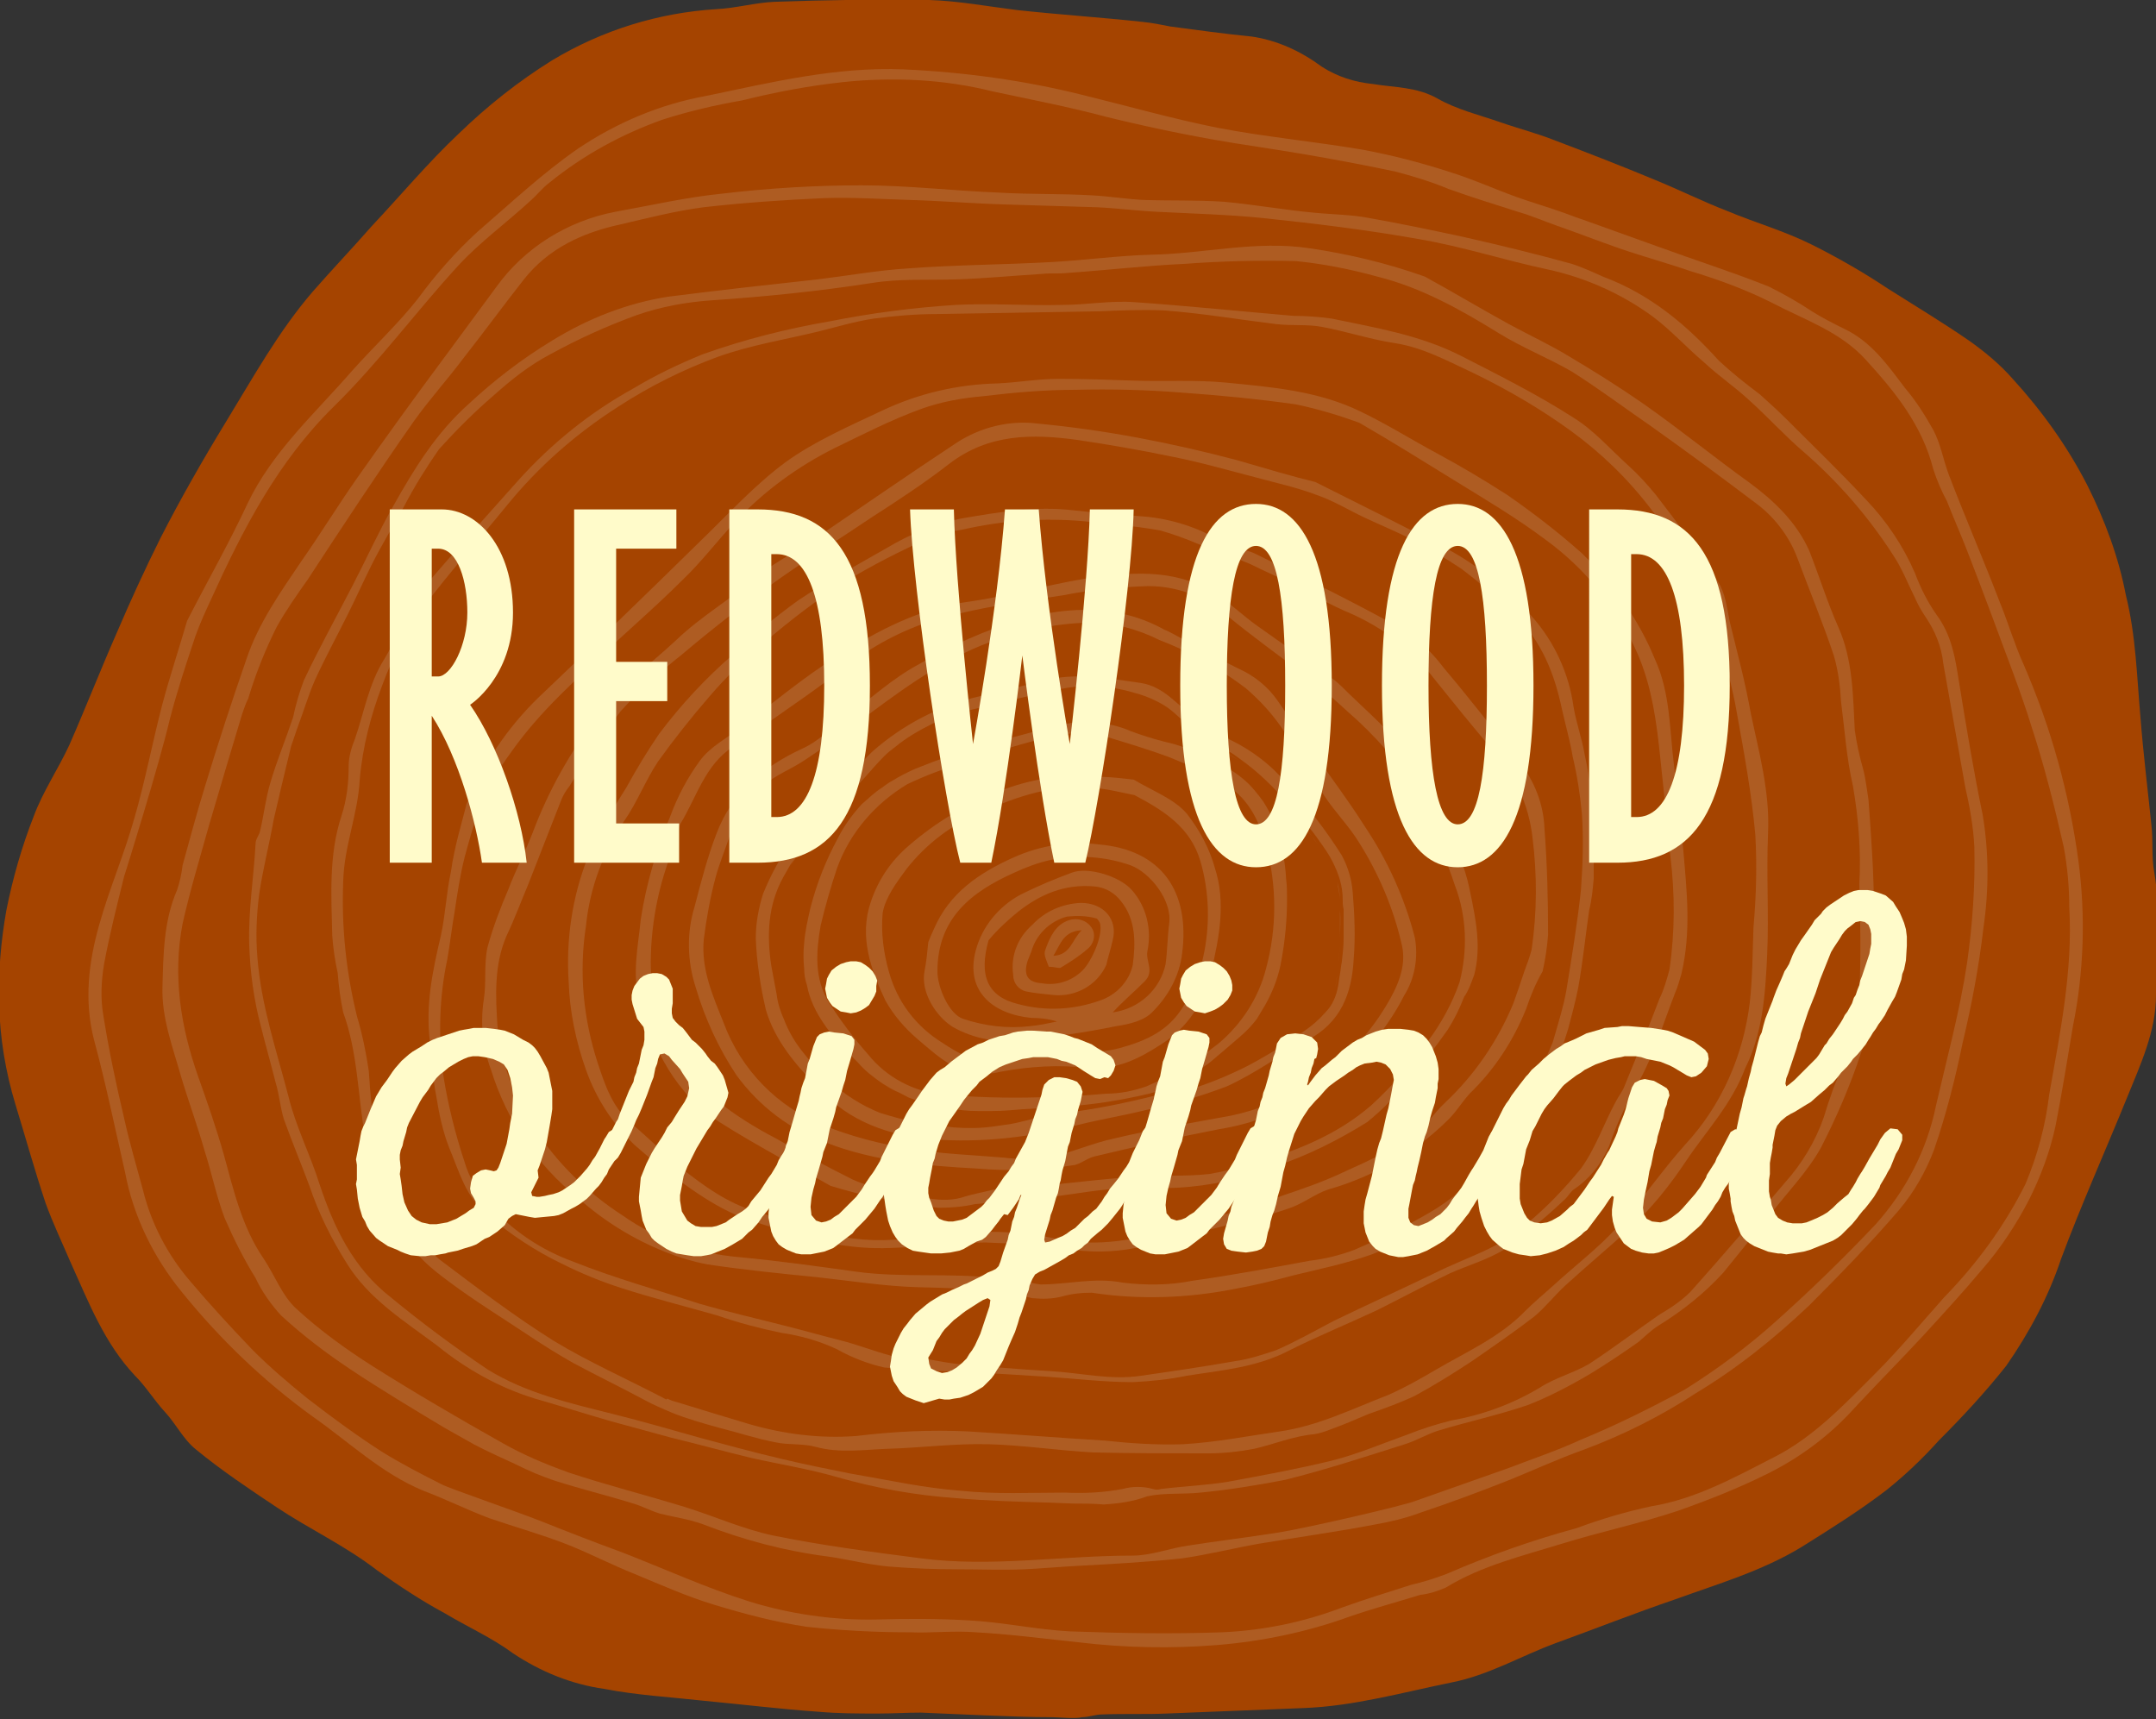 <?xml version="1.0" encoding="utf-8"?>
<!-- Generator: Adobe Illustrator 20.1.0, SVG Export Plug-In . SVG Version: 6.00 Build 0)  -->
<svg version="1.1" id="Layer_1" xmlns="http://www.w3.org/2000/svg" xmlns:xlink="http://www.w3.org/1999/xlink" x="0px" y="0px"
	 viewBox="0 0 236.2 188.3" style="enable-background:new 0 0 236.2 188.3;" xml:space="preserve">
<rect x="0" y="0" width="236.2" height="188.3" fill="#333333" stroke="none"/>
<style type="text/css">
	.st0{fill:#A54400;}
	.st1{opacity:0.15;}
	.st2{fill:#E6E6E6;}
	.st3{enable-background:new    ;}
	.st4{fill:#FFFBCA;}
</style>
<title>sticker</title>
<path class="st0" d="M115.3,188.1c-2.5,0-4.9-0.1-7.4-0.2s-4.7-0.2-7-0.3c-1.6,0-3.1,0.1-4.7,0.1c-2.2,0-4.4,0-6.6-0.2
	c-4.2-0.3-8.3-0.8-12.5-1.2c-3.6-0.4-7.3-0.6-10.9-1.3c-3.6-0.5-7-1.9-10-3.9c-2.3-1.7-5-2.9-7.5-4.4c-2.6-1.4-5-3-7.4-4.7
	c-3.5-2.7-7.4-4.5-11-6.9c-3-2-6-4-8.8-6.3c-1.4-1.1-2.2-2.8-3.4-4.1s-2.1-2.8-3.3-4c-3.4-3.6-5.1-8.1-7.1-12.5
	c-0.9-2.1-1.9-4.2-2.7-6.4c-1.2-3.6-2.2-7.2-3.3-10.8c-1.1-3.6-1.7-7.3-1.8-11c-0.1-3.5,0.2-6.9,0.8-10.3c0.7-3.5,1.7-7,3-10.3
	c1-2.7,2.7-5.2,3.9-7.8c1.8-4.1,3.4-8.2,5.2-12.3c1.5-3.5,3.1-7,4.8-10.4c2.2-4.3,4.6-8.5,7.1-12.6c3-4.9,5.8-10,9.6-14.4
	c2.1-2.4,4.3-4.7,6.4-7.1c3.2-3.4,6.2-7,9.6-10.2c3.1-3,6.5-5.7,10.2-8C66,3.3,72.1,1.4,78.5,1c2.1-0.1,4.2-0.7,6.3-0.8
	c5.7-0.2,11.4-0.3,17-0.2c3.2,0.1,6.4,0.7,9.6,1.1c4.6,0.5,9.2,0.8,13.8,1.3c1,0.1,2,0.3,3,0.5c3,0.4,5.9,0.8,8.9,1.1
	c2.8,0.4,5.4,1.6,7.7,3.3c1.7,1.1,3.6,1.7,5.6,1.9c2.4,0.4,4.8,0.3,7.1,1.6c2.1,1.2,4.6,1.8,6.9,2.6c2,0.7,4,1.2,6,2
	c3.7,1.4,7.3,2.8,10.9,4.3c2.7,1.1,5.3,2.4,7.9,3.4c3.1,1.3,6.3,2.2,9.3,3.7c2.8,1.4,5.6,3,8.3,4.8c3,1.9,6,3.7,8.9,5.7
	c1.7,1.2,3.4,2.6,4.8,4.2c3.2,3.5,6,7.4,8.2,11.7c1.9,3.8,3.4,7.8,4.2,12c1.1,4.4,1.2,8.9,1.6,13.4c0.3,3.9,0.8,7.9,1.2,11.8
	c0.2,1.7,0,3.5,0.3,5.1c0.8,4.5,0.2,9,0.2,13.5c0,4-1.7,7.6-3.2,11.3c-2.4,5.9-5,11.7-7.2,17.6c-1.4,4.2-3.5,8.1-6,11.7
	c-2.3,2.9-4.8,5.6-7.4,8.2c-1.8,2-3.7,3.8-5.7,5.4c-3,2.3-6.2,4.3-9.4,6.3c-4.3,2.6-9.1,4-13.8,5.7c-4.4,1.5-8.7,3.2-13.1,4.8
	c-3.8,1.4-7.3,3.5-11.4,4.3c-5.4,1.1-10.7,2.6-16.2,2.8c-5,0.2-10,0.4-15,0.6c-2.3,0.1-4.7,0-7.1,0.1c-0.7,0-1.4,0.3-2.2,0.3
	C117.9,188.3,115.9,188.1,115.3,188.1z"/>
<g class="st1">
	<path class="st2" d="M20.5,68c2.2-4.3,4.6-8.5,6.6-12.8c2.7-5.7,7.4-9.9,11.4-14.5c2.4-2.7,5.1-5.2,7.3-8c1.9-2.6,4.1-5.1,6.5-7.3
		c3.6-3.1,7.1-6.4,11-9.1c4.3-2.9,9.1-4.9,14.1-5.8C84.6,9,91.6,7.3,99,7.6c6.6,0.3,13.2,1.2,19.6,2.8c4.9,1.2,9.8,2.6,14.8,3.6
		c5.2,1,10.6,1.5,15.9,2.4c3.2,0.6,6.3,1.4,9.4,2.4c2.6,0.8,5,1.9,7.5,2.8c1.7,0.6,3.4,1.1,5.1,1.7c0.8,0.3,1.6,0.6,2.5,0.9l7.8,2.8
		c4.1,1.5,8.2,2.8,12.2,4.4c1.6,0.8,3.2,1.7,4.7,2.7c1.1,0.7,2.3,1.3,3.5,1.9c3,1.4,4.8,4,6.7,6.5c1.2,1.4,2.2,3,3.1,4.6
		c0.8,1.5,1.1,3.3,1.7,4.9c1.8,4.7,3.8,9.3,5.6,14c0.9,2.2,1.6,4.6,2.6,6.8c3,6.9,5,14.1,6,21.5c0.8,6,0.6,12.2-0.6,18.1
		c-0.6,3.6-1.2,7.3-1.9,10.9c-0.6,2.8-1.6,5.5-2.9,8.1c-1.4,2.7-3.1,5.3-5.1,7.6c-2.1,2.5-4.3,4.9-6.5,7.3c-2.5,2.7-5,5.2-7.5,7.9
		c-2.7,3-5.9,5.4-9.5,7.2c-3.2,1.6-6.5,2.9-9.9,4.1c-4.2,1.4-8.5,2.3-12.7,3.6s-8.8,2.4-12.7,4.8c-0.9,0.4-1.9,0.7-2.8,0.8
		c-2.6,0.8-5.2,1.5-7.8,2.4c-4.7,1.7-9.6,2.7-14.5,3.1c-5,0.4-10.1,0.3-15.1-0.3c-3.8-0.4-7.6-0.9-11.3-1.1c-2.4-0.2-4.8,0.1-7.2,0
		c-3.8,0-7.6-0.2-11.3-0.6c-3.4-0.5-6.8-1.4-10.1-2.4c-3-0.9-5.9-2.2-8.8-3.4c-2.5-1-4.8-2.2-7.3-3.2c-2.8-1.1-5.7-1.9-8.6-2.9
		c-2.4-0.9-4.8-2.1-7.2-3c-4.6-1.9-8.1-5.3-12.1-8.1c-5.4-3.9-10.2-8.5-14.4-13.7c-3.1-3.8-5.3-8.3-6.2-13.1
		c-1.1-4.8-2.1-9.7-3.4-14.5c-1.1-4.3-0.6-8.5,0.6-12.7c1.1-3.9,2.7-7.6,3.8-11.5c1.2-4.1,2-8.4,3.1-12.6
		C18.6,74.1,19.6,71.1,20.5,68z M13.6,96c-0.8,3.2-1.6,6.4-2.2,9.6c-0.3,1.8-0.4,3.7-0.1,5.5c0.6,3.8,1.4,7.6,2.3,11.4
		c0.6,2.7,1.4,5.4,2.1,8c0.9,3.6,2.7,7,5.1,9.8c2.2,2.6,4.5,5.1,6.9,7.6c1.9,1.9,3.9,3.6,6,5.3c2.6,2,5.3,4,8.1,5.8
		c2.1,1.3,4.4,2.5,6.6,3.6c0.7,0.4,8,2.9,10.8,4c3,1.2,6.1,2.4,9.1,3.5c4.6,1.8,9,3.8,13.7,5.3c4.5,1.4,9.3,2.1,14,2
		c3.4-0.1,6.8-0.1,10.2,0.1c3.7,0.2,7.3,1,11,1.2c5.6,0.2,11.1,0.3,16.7,0.1c4.5-0.2,8.9-1.1,13.1-2.7c2.5-0.9,5.1-1.7,7.6-2.5
		c1.3-0.3,2.6-0.7,3.9-1.2c4.6-2,9.4-3.7,14.2-5c2.7-1,5.4-1.8,8.2-2.4c4.9-0.8,9.2-3.2,13.5-5.4s7.6-5.7,11-9.1
		c2.7-2.7,5.1-5.6,7.6-8.4c3.6-3.7,6.6-7.8,8.9-12.4c1.3-3.1,2.2-6.4,2.6-9.8c1.2-6.8,2.6-13.6,2.2-20.5c0-2.2-0.2-4.4-0.6-6.6
		c-1-4.4-2.1-8.8-3.5-13.1c-1.3-4.2-2.9-8.2-4.4-12.3c-0.9-2.4-1.8-4.8-2.7-7.1c-0.7-1.8-1.5-3.6-2.2-5.4c-0.6-1.1-1.1-2.3-1.5-3.5
		c-1.2-4.8-4.2-8.5-7.4-12c-2.8-3.1-6.8-4.4-10.4-6.3c-2.8-1.4-5.8-2.5-8.8-3.4c-2.6-0.9-5.2-1.6-7.8-2.5c-2.3-0.8-4.6-1.7-6.9-2.5
		c-1.4-0.5-2.8-1.1-4.2-1.5c-2.5-0.8-5.1-1.6-7.6-2.5c-1.9-0.8-3.9-1.4-5.8-1.9c-5.2-1.1-10.3-2-15.6-2.8
		c-5.4-0.8-10.8-1.9-16.1-3.2c-4.1-1.1-8.3-1.9-12.5-2.8C103.5,8.7,97.9,8.4,92.3,9c-3.7,0.4-7.4,1.1-11,2c-2.9,0.5-5.9,1.2-8.7,2.1
		c-4.5,1.6-8.7,3.9-12.4,6.9c-0.8,0.6-1.3,1.3-2.1,2c-2.6,2.4-5.5,4.5-7.9,7.1c-4.6,5-8.7,10.6-13.6,15.4
		c-6.2,6.1-10,13.5-13.5,21.2c-0.6,1.3-1.2,2.6-1.7,4c-1,3-2,6-2.8,9.1C17.4,83.9,13.8,95.4,13.6,96z"/>
	<path class="st2" d="M175.6,30.3c5.1,1.9,9.1,5.2,12.7,9.2c1.4,1.3,2.9,2.5,4.5,3.7c1,0.9,2,1.8,3,2.8c2.9,2.9,5.8,5.7,8.6,8.7
		c2.3,2.4,4.1,5.1,5.4,8.1c0.6,1.6,1.4,3.2,2.4,4.6c1.6,2.2,2,4.6,2.4,7.2c0.8,4.9,1.6,9.8,2.6,14.6c0.7,4.1,0.7,8.3,0.1,12.4
		c-0.5,4.3-1.3,8.5-2.3,12.7c-0.8,3.9-1.8,7.8-3.1,11.6c-0.9,2.4-2.2,4.7-3.9,6.7c-3.1,3.6-6.4,7-9.8,10.4
		c-3.8,3.6-7.9,6.9-12.4,9.6c-3.8,2.5-8,4.6-12.3,6.2c-2.8,1-5.4,2.2-8.1,3.3c-3.3,1.3-6.5,2.5-9.8,3.6c-1.6,0.6-3.3,1-5,1.3
		c-4.2,0.8-8.5,1.4-12.7,2.1c-2.8,0.5-5.6,1.2-8.4,1.6c-3.7,0.4-7.3,0.6-11,0.8c-2.1,0.1-4.2,0.3-6.3,0.4c-2.4,0.1-4.8,0-7.3,0
		s-5-0.1-7.5-0.3c-2.3-0.2-4.5-0.8-6.7-1.1c-4.7-0.6-9.2-1.8-13.6-3.5c-1.6-0.6-3.2-0.8-4.8-1.2c-1-0.3-1.9-0.8-2.9-1.1
		c-2.9-0.9-5.8-1.6-8.6-2.5c-1.5-0.5-2.9-1.1-4.3-1.8c-1.5-0.7-3.1-1.4-4.6-2.2c-1.1-0.6-2.1-1.2-3.2-1.8c-3.5-2.1-7-4.2-10.3-6.4
		c-2.7-1.8-5.2-3.7-7.6-5.9c-1.1-1.2-2.1-2.6-2.8-4.1c-1.3-2.1-2.4-4.3-3.4-6.6c-0.9-2.4-1.4-4.9-2.2-7.4c-0.8-2.8-1.8-5.5-2.6-8.2
		c-0.9-3.2-2.1-6.3-2-9.7s0.1-7.2,1.6-10.6c0.3-0.9,0.5-1.8,0.6-2.7c0.8-2.9,1.6-5.9,2.5-8.8c1.4-4.6,2.9-9.2,4.5-13.8
		c1.3-3.9,3.7-7.3,6-10.7c2.1-3,4-6.1,6.1-9.1c3.1-4.4,6.2-8.7,9.4-13c2-2.7,3.9-5.3,5.9-8c3.1-4.3,7.8-7.2,13-8.2
		c3.9-0.7,7.8-1.6,11.8-2c5.1-0.6,10.2-0.9,15.2-0.9c5,0,10,0.6,15.1,0.8c3.4,0.2,6.8,0.1,10.2,0.3c1.8,0.1,3.7,0.4,5.5,0.5
		c3,0.1,5.9,0,8.9,0.2c3.3,0.3,6.6,0.9,9.9,1.2c2,0.2,4.1,0.2,6.1,0.6c3.4,0.6,6.7,1.3,10,2c4,0.9,8.1,1.9,12.1,3
		C173.4,29.3,174.5,29.8,175.6,30.3z M27.2,76.5c-0.3,0.6-0.5,1.2-0.7,1.8c-1.2,4-2.4,8-3.6,12.1c-1,3.6-2.1,7.2-2.9,10.8
		c-1.1,5.7-0.2,11.3,1.7,16.7c1,2.8,2,5.7,2.8,8.5c1.1,4,2,8,4.4,11.5c1.2,1.8,2,4,3.5,5.4c2.6,2.4,5.5,4.5,8.5,6.4
		c4.6,2.9,9.4,5.7,14.2,8.4c2.3,1.3,4.7,2.3,7.2,3.2c4.2,1.4,8.6,2.5,12.8,3.8c3.2,1,6.3,2.4,9.6,3.1c5.4,1.1,10.8,1.8,16.2,2.5
		c7.7,1,15.4-0.3,23.2-0.3c2,0,4-0.8,6.1-1.1c3.2-0.5,6.5-0.9,9.7-1.4s14-3,15.2-3.5c3.4-1.2,6.8-2.4,10.2-3.6
		c2.6-1,5.3-1.9,7.9-3.1c3.9-1.6,7.7-3.5,11.4-5.5c3.5-2.2,6.9-4.7,10-7.5c3.8-3.4,7.4-6.9,10.9-10.6c3.3-3.7,5.6-8.1,6.6-13
		c1.2-5.2,2.6-10.3,3.4-15.6c0.6-4.2,0.9-8.5,0.8-12.7c-0.1-2.2-0.5-4.4-1-6.6c-0.8-4.5-1.6-9-2.4-13.5c-0.2-1.9-0.9-3.6-2-5.2
		c-0.4-0.6-0.8-1.3-1.1-2c-0.8-1.6-1.4-3.2-2.4-4.7c-2.7-4.2-6-8-9.8-11.3c-2.1-1.8-3.9-3.8-5.9-5.6c-1.6-1.5-3.4-2.7-5-4.2
		c-1.9-1.6-3.6-3.5-5.6-5c-3.4-2.5-7.4-4.3-11.6-5.2c-4.7-1-9.3-2.5-14-3.3c-5.6-1-11.3-1.7-17-2.3c-3.9-0.4-7.8-0.5-11.7-0.7
		c-2.2-0.1-4.4-0.4-6.7-0.5c-3.3-0.1-6.6-0.2-9.9-0.3c-3.5-0.1-7.1-0.4-10.6-0.5c-3.1-0.1-6.2-0.3-9.3-0.2c-4.4,0.2-8.8,0.5-13.2,1
		c-3.1,0.4-6.2,1.2-9.2,1.9c-4.1,0.9-7.8,2.6-10.5,6c-2.2,2.8-4.4,5.8-6.6,8.6c-1.8,2.4-3.8,4.6-5.5,7c-4,5.7-7.8,11.5-11.6,17.3
		c-1.2,1.7-2.4,3.4-3.4,5.2C29.1,71.1,28,73.8,27.2,76.5z"/>
	<path class="st2" d="M156.1,30.3c3.1,1.7,6.1,3.5,9.2,5.2c2.2,1.2,4.6,2.3,6.7,3.6c2.7,1.6,5.4,3.3,8,5.1c4,2.8,7.8,5.9,11.7,8.7
		c2.7,2,5.1,4.3,6.5,7.4c1.1,2.8,2,5.7,3.2,8.4c1.6,3.6,1.6,7.5,1.8,11.3c0.2,1.4,0.5,2.8,0.9,4.2c0.3,1.1,0.4,2.2,0.6,3.4
		c0.3,4.1,0.6,8.1,0.6,12.2c0,3.8-0.2,7.6-0.5,11.3c-0.1,1.5-0.4,2.9-0.9,4.2c-1.2,3.6-2.7,7.1-4.4,10.4c-1.5,2.7-3.7,4.9-5.6,7.4
		c-1.7,2.1-3.4,4.2-5.1,6.3c-2.1,2.3-4.5,4.2-7.1,5.8c-0.8,0.5-1.5,1.2-2.2,1.8c-1.7,1.2-3.5,2.4-5.3,3.5c-2.2,1.3-4.5,2.5-6.8,3.4
		c-3.2,1.1-6.5,1.8-9.8,2.8c-1.3,0.4-2.4,1.1-3.7,1.5c-4.4,1.4-8.7,2.8-13.1,3.9c-3.1,0.6-6.2,1.1-9.3,1.4c-1.9,0.2-3.9,0-5.8,0.4
		c-1.6,0.6-3.2,0.8-4.8,0.9c-1.1-0.1-2.2-0.1-3.3-0.1l-2.5-0.1c-3.5-0.1-7-0.2-10.4-0.5c-4.4-0.3-8.8-1.1-13-2.3
		c-3.1-0.9-6.3-1.4-9.4-2.1c-2.9-0.7-5.8-1.5-8.7-2.2c-2.2-0.6-4.4-1.2-6.6-1.8c-2.8-0.8-5.6-1.7-8.4-2.5c-3.9-1.2-7.5-3.2-10.7-5.8
		c-3.6-2.7-7.5-5.1-9.9-9c-1.7-2.7-3.1-5.5-4.1-8.5c-0.9-2.4-1.9-4.8-2.8-7.3c-0.4-1.3-0.5-2.7-0.9-4c-0.5-2-1.1-4.1-1.6-6.1
		c-0.8-3-1.2-6-1.3-9.1c-0.1-3.7,0.5-7.3,0.7-11c0-0.5,0.4-0.9,0.5-1.4c0.4-1.7,0.6-3.5,1.1-5.2c0.7-2.4,1.7-4.8,2.5-7.2
		c0.3-1.4,0.7-2.8,1.2-4.1c1.7-3.6,3.6-7,5.4-10.5c1.5-2.9,2.8-5.8,4.4-8.6c2.3-4.1,4.7-8,8.3-11.2c2.8-2.6,5.8-4.9,9.1-6.9
		c3.9-2.4,8.2-4.1,12.7-4.8c5.5-0.7,10.9-1.3,16.4-1.9c3.3-0.4,6.6-1,9.9-1.2c5.3-0.4,10.5-0.4,15.8-0.7c3.6-0.2,7.2-0.7,10.8-0.8
		c5.8-0.1,11.5-1.6,17.4-0.7C147.6,27.8,151.9,28.8,156.1,30.3z M30,89.7c-0.5,2.8-1.2,5.5-1.6,8.2c-0.3,2.3-0.4,4.7-0.2,7
		c0.4,5.2,2.1,10.2,3.4,15.2c0.8,3.3,2.4,6.4,3.4,9.6c1.6,4.8,3.7,9.2,7.8,12.4c3.4,2.8,6.9,5.4,10.6,7.9c4.2,2.6,9,3.7,13.8,4.9
		c3.2,0.8,6.3,1.7,9.5,2.6c3,0.8,5.9,1.6,8.9,2.3c2.5,0.6,5,1.1,7.5,1.6c4.1,0.7,8.1,1.6,12.2,1.9c3.8,0.4,7.6,0.2,11.4,0.2
		c2.1,0.1,4.2,0,6.3-0.4c1.1-0.3,2.2-0.3,3.3,0c0.3,0.1,0.6,0.1,0.9,0c2.5-0.3,5-0.4,7.4-0.8c3.8-0.7,7.6-1.4,11.3-2.3
		c2.8-0.7,5.6-1.9,8.4-2.9c1.5-0.6,3.1-1.1,4.7-1.5c3.4-0.6,6.7-1.8,9.7-3.6c1.7-1.1,3.7-1.6,5.4-2.6c2.6-1.7,5.1-3.6,7.7-5.4
		c1.2-0.7,2.4-1.5,3.4-2.5c3.5-3.9,6.9-7.9,10.3-11.9c1.9-2.1,3.4-4.6,4.3-7.2c0.6-2,1.3-4,2.2-5.9c1.1-2.5,1.7-5.1,1.7-7.8
		c0.2-4,0.1-8,0-11.9c0.2-3.6-0.1-7.2-0.7-10.7c-0.7-3-0.9-6.1-1.3-9.2c-0.1-1.7-0.3-3.4-0.8-5.1c-1.2-3.6-2.7-7.2-4-10.7
		c-0.9-2.4-2.6-4.6-4.7-6.1c-3.7-2.8-7.5-5.6-11.3-8.3c-2.9-2-5.7-4.1-8.7-6c-2.6-1.5-5.4-2.6-8-4.2c-4.2-2.6-8.5-5-13.3-6.2
		c-2.9-0.8-5.9-1.4-8.9-1.7c-4.1-0.1-8.2,0-12.2,0.3c-4.3,0.2-8.6,0.7-12.9,1c-0.9,0.1-1.8,0-2.7,0.1c-3.2,0.2-6.3,0.5-9.4,0.6
		s-6.2-0.1-9.3,0.4c-5.8,0.9-11.7,1.5-17.6,1.9c-2.8,0.2-5.5,0.7-8.1,1.6c-3.3,1.2-6.4,2.6-9.5,4.3C58,40,56,41.6,54.1,43.3
		c-2.1,1.8-4.1,3.8-6,5.9c-1.4,2-2.7,4.1-3.8,6.2c-1.2,2.2-2.5,4.3-3.6,6.5c-0.9,1.8-1.7,3.6-2.6,5.4c-1.2,2.4-2.5,4.8-3.6,7.2
		c-0.7,1.6-1.2,3.3-1.8,4.9c-0.3,0.8-0.5,1.5-0.8,2.3C31.4,83.7,30.2,88.8,30,89.7z"/>
	<path class="st2" d="M191.2,117c-1.5,4-4.3,6.9-6.5,10.2c-1.8,2.7-3.8,5.2-6.2,7.4c-2.3,2.1-4.7,4.1-7,6.2
		c-1.2,1.1-2.2,2.4-3.4,3.4c-2.2,1.7-4.4,3.2-6.7,4.8c-2.1,1.4-4.2,2.7-6.4,3.9c-1.7,0.8-3.4,1.4-5.1,2c-1.4,0.6-2.8,1.2-4.2,1.7
		c-0.5,0.2-1.1,0.4-1.7,0.5c-2.3,0.2-4.4,1.1-6.6,1.6c-1.6,0.3-3.3,0.5-5,0.5c-4.2,0-8.4,0-12.6-0.1c-3.8-0.2-7.7-0.8-11.5-0.9
		c-3.7-0.1-7.4,0.4-11.1,0.5c-2.6,0.1-5.2,0.5-7.8-0.2c-1.4-0.4-3-0.2-4.4-0.5c-2.1-0.4-4.2-1.1-6.2-1.6c-1.8-0.5-3.6-1-5.3-1.7
		c-0.9-0.4-1.9-0.8-2.8-1.3c-2.6-1.4-5.3-2.7-7.9-4.1c-1.6-0.9-3.2-1.9-4.7-2.9c-3-2-6.1-3.9-8.9-6c-1.9-1.4-3.8-2.9-4.9-5.2
		c-0.7-1.5-1.5-2.9-2.4-4.2c-1.4-1.9-1.6-4.2-1.9-6.4c-0.8-4.6-0.8-9.3-2.4-13.7c-0.3-1.4-0.5-2.9-0.6-4.3c-0.3-1.4-0.5-2.7-0.6-4.1
		c-0.1-4.4-0.4-8.8,1-13.1c0.6-1.8,0.8-3.7,0.8-5.5c0-1,0.3-2,0.7-3c1-2.9,1.5-6,3.2-8.7c1-1.6,1.6-3.4,2.6-5.1
		c0.8-1.4,1.7-2.8,2.8-4c3-3.5,6.2-7,9.3-10.5c3.6-4,7.8-7.4,12.5-10c2.5-1.5,5-2.7,7.7-3.8c4.5-1.6,9.2-2.8,13.9-3.6
		c4.5-0.9,9.1-1.5,13.8-1.8c3.9-0.2,7.8,0.1,11.7,0c2.6,0,5.3-0.5,7.9-0.3c5.8,0.4,11.6,1,17.4,1.5c1.4,0,2.8,0.1,4.2,0.3
		c4.8,1,9.7,1.8,14.2,4.1c4.1,2.1,8.3,4.2,12.2,6.7c2.3,1.4,4.1,3.5,6.1,5.3c1.1,1,2.1,2.1,3,3.2c2.4,3.1,4.7,6.2,6.8,9.5
		c0.8,1.2,1,2.9,1.3,4.4c0.8,3.3,1.7,6.6,2.3,10c0.9,4.3,2.1,8.6,1.9,13.1s0.1,9-0.1,13.4S193.1,113.2,191.2,117z M73,153.3l0.1-0.1
		c0.4,0.2,0.7,0.3,1.1,0.4c2.6,0.8,5.2,1.6,7.9,2.4c3.8,1.1,7.8,1.6,11.7,1.3c4.1-0.5,8.2-0.7,12.3-0.5c5,0.3,9.9,0.7,14.9,1
		c2.8,0.3,5.7,0.5,8.6,0.4c3.6-0.2,7.1-0.9,10.6-1.4c4.2-0.6,8-2.5,11.9-4c1.8-0.8,3.4-1.7,5.1-2.7c3.4-2,7.1-3.6,9.9-6.5
		c1-1,2.1-1.9,3.2-2.9c2.3-2.1,4.8-4,6.8-6.2c2.7-2.9,4.9-6.2,7.5-9.1c4-4.3,6.4-9.8,7.1-15.6c0.3-2.7,0.3-5.4,0.4-8.2
		c0.3-3.4,0.4-6.8,0.2-10.2c-0.4-4.4-1.2-8.8-2-13.2c-0.5-3-1.4-5.9-2-8.9c-0.5-2.9-1.6-5.7-3.2-8.2c-1.2-1.9-2.9-3.5-4.2-5.3
		c-2.5-3.3-5.5-6.2-8.8-8.6c-3.3-2.4-6.9-4.5-10.6-6.3c-2.8-1.3-5.5-2.8-8.6-3.3c-2.7-0.4-5.4-1.3-8.1-1.8c-1.6-0.3-3.3-0.1-5-0.3
		c-4.1-0.5-8.2-1.2-12.3-1.5c-2.4-0.1-4.8,0-7.1,0.1c-6,0.1-11.9,0.2-17.8,0.3c-2.3,0-4.6,0.2-6.9,0.5c-2,0.3-4,0.9-6,1.4
		c-3.7,0.9-7.5,1.5-11.1,2.8c-3.8,1.4-7.4,3.2-10.8,5.4c-4.7,3-8.8,6.6-12.3,10.9c-3,3.7-6.3,7.3-9.1,11.1c-1.9,2.6-3.4,5.5-4.5,8.5
		c-1.3,3.4-2.2,6.9-2.5,10.5c-0.2,3.7-1.7,7.2-1.8,11c-0.2,5,0.3,9.9,1.5,14.8c0.6,2,1,4,1.3,6c0.3,4.7,0.8,9.3,2.9,13.6
		c1.3,2.6,2.6,5.3,4.9,7.1c4.1,3.1,8.2,6.2,12.5,8.9C64.5,149.2,68.8,151.1,73,153.3z"/>
	<path class="st2" d="M51.1,88.1c1.8-4.4,4.5-8.4,7.9-11.7c6-5.7,11.9-11.4,17.8-17.2c3-2.9,5.9-6.1,9.3-8.6
		c3.2-2.3,6.9-3.9,10.5-5.6c4-1.9,8.3-2.9,12.7-3c2.2-0.1,4.4-0.5,6.7-0.5c2.8,0,5.6,0.1,8.4,0.2c3.3,0.1,6.6-0.1,9.8,0.2
		c5.1,0.5,10.2,0.9,14.9,3.2c2.9,1.4,5.6,3.1,8.4,4.6c2.6,1.4,5.1,2.9,7.6,4.5c2.9,2,5.6,4.1,8.2,6.4c3.4,3.3,6.2,7.2,8,11.6
		c1.7,3.7,1.6,7.7,2.1,11.7c0.4,3,0.7,6,1,9.1c0.4,4.6,0.9,9.1-0.2,13.7c-0.2,0.7-0.4,1.4-0.7,2.1c-1.4,3.6-2.5,7.4-4.6,10.8
		c-1,1.9-1.9,3.8-2.6,5.9c-0.8,1.9-2.1,3.6-3.9,4.8c-0.4,0.3-0.7,0.9-1.1,1.2c-2,1.9-4.2,3.7-6.4,5.3c-1.9,1.2-4.1,1.8-6.1,2.7
		c-2.7,1.3-5.3,2.7-7.9,4c-3.2,1.5-6.4,2.8-9.6,4.4c-3.6,1.9-7.5,2.2-11.3,2.8c-1.9,0.4-3.9,0.6-5.9,0.7c-3.2,0-6.4-0.4-9.5-0.6
		s-6.6-0.4-9.9-0.6c-2.6,0-5.2-0.2-7.8-0.4c-1.8-0.4-3.6-1.1-5.2-2c-1.9-0.9-4-1.5-6.1-1.8c-2.4-0.5-4.7-1.1-7-1.9
		c-3.5-1-7.1-1.9-10.5-3c-2.2-0.7-4.4-1.6-6.6-2.7c-2.9-1.4-5.6-3.2-8.1-5.3c-2.4-2-3.1-4.8-4.2-7.4c-0.7-1.8-1.1-3.7-1.4-5.6
		c-0.4-2-0.5-4-0.7-6c-0.5-4,0.3-7.8,1.2-11.6c0.5-2.3,0.6-4.7,1.1-7C49.8,92.6,50.7,89.8,51.1,88.1z M148.9,46.3
		c-2.2-0.8-4.5-1.5-6.9-2c-4.2-0.6-8.4-1-12.6-1.3c-3.8-0.3-7.7-0.4-11.6-0.3c-3.4,0-6.8,0.3-10.1,0.7c-2.3,0.2-4.6,0.6-6.8,1.4
		c-3.3,1.2-6.4,2.8-9.5,4.3c-4,2-7.7,4.7-10.8,8c-2,2.1-3.7,4.4-5.8,6.4c-3.4,3.4-7.1,6.5-10.5,9.8c-2,1.9-4,3.8-5.8,5.9
		c-1.4,1.6-2.7,3.4-3.9,5.2c-1.9,2.9-2.8,6.2-3.7,9.5c-0.5,2-0.8,4-1.1,6c-0.3,1.7-0.5,3.5-0.8,5.2c-0.9,4.2-1,8.6-0.4,12.9
		c0.5,3.1,1.3,6.3,2.3,9.3c0.5,1.7,1.4,3.2,2.5,4.5c2.6,2.9,5.8,5.1,9.4,6.4c4.5,1.8,9.2,3.1,13.8,4.6c3.1,0.9,6.2,1.6,9.3,2.4
		c2,0.5,4.1,1.1,6.1,1.6s3.7,1.2,5.6,1.7c0.7,0.1,1.5,0.1,2.2,0.1c1.7,0.2,3.3,0.6,5,0.8c3.4,0.3,6.9,0.6,10.4,0.8
		c3.3,0.2,6.5,1,9.8,0.5c3.5-0.5,6.9-1,10.3-1.6c1.5-0.2,3-0.7,4.5-1.2c2.1-0.9,4.2-2.1,6.3-3.2c3.7-1.8,7.5-3.5,11.2-5.3
		c3.4-1.7,7.1-2.7,9.9-5.3c2.2-1.8,4.2-3.9,6-6.1c1.6-2.2,2.5-4.9,3.8-7.3c0.3-0.6,0.8-1.2,1-1.8c1.3-3.2,2.6-6.3,3.8-9.5
		c0.5-1,0.8-2.1,1.1-3.2c0.6-4.1,0.6-8.3,0.1-12.4c-0.4-3.6-0.7-7.1-1.1-10.7c-0.4-3.9-0.9-7.8-2.5-11.5c-2.2-5-5.7-9.3-10.1-12.5
		c-3.2-2.4-6.6-4.4-10-6.5S152.2,48.2,148.9,46.3L148.9,46.3z"/>
	<path class="st2" d="M144.1,52.8c5.2,2.6,9.8,4.9,14.4,7.3c3.5,1.9,6.6,4.4,9.3,7.4c2.5,2.8,4.1,6.3,4.6,10
		c0.3,1.7,0.9,3.4,1.2,5.1c0.4,1.8,0.7,3.7,0.8,5.5c0.2,2.7,0.2,5.4,0.2,8.1c-0.1,1.2-0.2,2.3-0.5,3.5c-0.4,2.8-0.7,5.7-1.2,8.5
		c-0.3,1.5-0.7,3-1.1,4.5c-0.5,1.7-1.2,3.5-1.9,5.2c-0.9,2.1-2,4.1-3.1,6.1c-0.1,0.2-0.2,0.3-0.3,0.5c-2.1,4.8-6.1,7.5-10.4,10
		c-1.8,1.1-3.7,2.1-5.8,2.9c-2.8,1-5.7,1.6-8.6,2.3c-2.2,0.6-4.3,1.1-6.5,1.5c-5.1,1-10.4,1.2-15.6,0.4c-1.1,0-2.1,0.1-3.2,0.4
		c-1.1,0.3-2.2,0.3-3.3,0.2c-4.1-1-8.3-1.1-12.5-1.2c-3.7-0.1-7.4-0.7-11.1-1.1c-4-0.4-8-0.8-12-1.4c-1.6-0.3-3.2-0.8-4.7-1.4
		c-3.5-1.4-6.7-3.4-9.5-5.9c-4.5-3.6-7.8-8.5-9.5-14c-0.9-2.4-1.2-5.1-0.8-7.7c0.3-1.8,0-3.8,0.4-5.7c0.6-2.2,1.4-4.3,2.3-6.4
		c0.8-2.1,1.9-4.2,2.7-6.3c1.7-4.5,4.1-8.8,7.1-12.7c2.4-3.2,5.7-5.6,8.6-8.3c2.7-2.6,5.9-4.4,8.6-6.8c1.3-1,2.7-1.9,4.1-2.7
		c0.7-0.5,1.4-0.9,2.2-1.4c5.3-3.6,10.5-7.2,15.8-10.7c2.6-1.7,5.8-2.5,8.9-2.1c7.4,0.7,14.6,2.1,21.8,4
		C138.6,51.3,141.6,52.2,144.1,52.8z M170.1,114.2c0.7-2.4,1.2-4,1.5-5.7c0.6-3.7,1.2-7.3,1.6-11c0.2-2.8,0.3-5.6,0.1-8.4
		c-0.2-2.1-0.5-4.1-1-6.2c-0.3-1.8-0.8-3.5-1.2-5.3c-0.8-3.8-2.2-7.3-5-10.1c-1.9-1.9-3.9-3.6-6-5.2c-1.8-1.2-3.7-2.3-5.6-3.3
		c-1.6-0.8-3.3-1.5-5-2.3s-3.5-1.9-5.3-2.5c-2.1-0.8-4.4-1.3-6.6-1.9c-3.1-0.8-6.2-1.7-9.3-2.3c-3.4-0.7-6.8-1.3-10.2-1.8
		c-5-0.7-9.8-0.7-14.1,2.6c-2.7,2.1-5.6,4-8.4,5.8c-3.7,2.5-7.6,4.9-11.2,7.5c-3.3,2.4-6.5,4.9-9.7,7.6c-2.4,1.9-4.7,4-6.7,6.2
		c-2,2.6-3.9,5.4-5.6,8.2c-0.4,0.5-0.7,1-0.9,1.5c-1.2,3.1-2.4,6.1-3.6,9.2c-0.8,1.9-1.5,3.8-2.4,5.7c-1.4,3.2-1.2,6.7-1,9.9
		c0.4,4,1.8,7.8,4,11.1c2.5,3.9,5.9,7.2,9.8,9.7c3.7,2.6,8.1,4.1,12.6,4.5c4.3,0.4,8.6,1,12.9,1.6c5.1,0.7,10.2,0.1,15.2,0.7
		c0.6,0.1,2.3,0.1,2.6,0.1c0.8,0.3,1.6,0.5,2.4,0.6c3,0,5.9-0.8,9-0.2c2.5,0.3,5.1,0.3,7.6-0.2c4.3-0.6,8.6-1.4,12.9-2.2
		c1.7-0.2,3.3-0.6,4.9-1.2c2.8-1.2,5.5-2.5,8.1-4c5.2-3,8.6-7.6,10.9-13.1C168.6,117.8,169.5,115.6,170.1,114.2L170.1,114.2z"/>
	<path class="st2" d="M167.2,110.5c-1.4,3.5-3.5,6.7-6.2,9.3c-0.9,1-1.6,2.2-2.6,3.1c-3.6,3.5-8,6-12.9,7.4
		c-1.5,0.5-2.8,1.6-4.4,2.1c-1.7,0.6-3.4,1-5.1,1.4c-3.9,1-7.7,2-11.6,2.9c-2.5,0.5-5.1,0.5-7.6,0.1c-2.9-0.4-5.8-0.6-8.8-0.7
		c-3.5,0-6.9,0.5-10.4,0.6c-2.2,0.1-4.4-0.1-6.6-0.5c-3.4-0.8-6.8-1.8-10.1-3c-2.1-0.9-4-2.1-5.8-3.4c-1.9-1.3-3.8-2.8-5.6-4.4
		c-2.4-2.3-4.2-5.1-5.3-8.2c-1.1-3.1-1.8-6.4-1.9-9.7c-0.3-4.6,0.4-9.3,2.1-13.6c1.2-2.6,2.6-5.1,4.2-7.6c1.1-2,2.3-4,3.6-5.9
		c2.4-3.2,5.1-6.1,8.1-8.7c2.2-2.1,4.6-4.1,7.1-5.9c3.1-2.1,6.5-3.9,9.8-5.8c2.5-1.5,5.2-2.6,8.1-3.2c4.1-0.7,8.1-1.4,12.3-0.9
		c2.7,0.3,5.3,0.5,8,0.7c2.9,0.3,5.7,1.2,8.2,2.7c1.1,0.6,2.4,0.8,3.6,1.3c5.5,2.7,11,5.4,16.4,8.4c1.7,1.1,3.2,2.6,4.4,4.2
		c2.8,3.3,5.5,6.8,8.2,10.2c1.7,2.1,2.7,4.7,2.8,7.3c0.3,3.9,0.4,7.8,0.4,11.7c-0.1,1.3-0.3,2.7-0.6,4
		C168.3,107.6,167.7,109,167.2,110.5z M140.4,131c2.4-0.8,4.7-1.6,7-2.7c2.5-1.1,4.9-2.3,7.2-3.7c1.4-0.9,2.4-2.6,3.7-3.8
		c3.3-3.1,5.8-6.8,7.5-10.9c0.4-1.1,0.8-2.3,1.2-3.5c0.3-0.8,0.6-1.6,0.8-2.4c0.6-4.1,0.6-8.2,0.1-12.2c-0.4-3.6-1.9-6.9-4.3-9.6
		c-2.3-2.6-4.4-5.3-6.6-8c-2.3-3-5.3-5.3-8.8-6.9c-2.4-1-4.7-2.3-7-3.5c-1.4-0.7-2.8-1.3-4.2-2c-1.9-0.8-3.8-1.5-5.7-2.2
		c-1.4-0.6-2.8-1.1-4.2-1.5c-2.8-0.5-5.6-0.7-8.3-1c-4.5-0.4-8.9-0.1-13.3,0.9c-1.2,0.2-2.4,0.5-3.6,0.9c-3.2,1.4-6.3,3-9.3,4.8
		c-3.1,2-6.1,4.3-8.9,6.7c-2.1,1.8-4.1,3.7-5.9,5.8c-2,2.3-3.9,4.7-5.7,7.2c-1.4,2.1-2.3,4.5-3.7,6.5c-2.3,3.4-3.8,7.4-4.2,11.5
		c-0.8,5.1-0.3,10.2,1.3,15.1c0.8,2.4,1.6,4.8,3.6,6.5s3.7,3.4,5.6,5c2.4,1.9,5,3.8,8.1,4.7c2.1,0.6,4.2,1.4,6.3,2
		c2.8,0.9,5.8,1.3,8.8,1.1c2-0.2,4.1-0.3,6.1-0.6c4.1-0.5,8.2-0.3,12.2,0.6c4.9,0.9,9.5-0.3,14.1-1.7c2.6-0.8,5.2-1.4,7.8-2.1
		C138,131.9,139.7,131.3,140.4,131z"/>
	<path class="st2" d="M91,129.9c-2-1.1-3.7-2.1-5.4-3c-2.3-1.3-4.6-2.6-6.8-4c-4.8-3.1-7.1-7.8-8.7-13.1c-0.9-3.1-0.2-6,0.1-9.1
		c0.6-3.9,1.7-7.6,3.2-11.2c0.8-2.2,1.9-4.3,3.3-6.2c1.1-1.5,2.9-2.4,4.4-3.6c3.5-2.6,6.9-5.5,10.6-7.8c4.4-2.8,9.1-5.3,14.5-6
		c4.2-0.6,8.4-1.8,12.6-2.5c4.8-0.7,9.6-1.2,14,1.4c1.8,1.1,3.3,2.6,5,3.8c2.8,2,5.6,3.9,8.4,5.9c0.6,0.5,1.1,1,1.6,1.5
		c3.1,3,6.5,5.8,8.4,9.8s4.1,7.8,4.9,12.1c0.6,2.9,1.2,5.9,0.4,8.9c-0.3,0.8-0.6,1.7-1.1,2.4c-0.5,1.3-1.1,2.5-1.8,3.6
		c-1.4,2-2.9,3.9-4.5,5.7c-1.2,1.6-2.7,3.1-4.3,4.4c-3.2,2-6.6,3.7-10.2,4.9c-3.4,1.3-6.9,2.1-10.6,2.3c-2.1,0.1-4.3,0-6.4,0.1
		s-4.4,0.5-6.6,0.8c-3.1,0.3-6.2,0.6-9.2,0.9c-1.3,0.3-2.7,0.4-4,0.4c-2-0.2-4-0.5-6-1C94.7,131,92.7,130.4,91,129.9z M74.5,90.3
		c-0.3,0.9-0.5,1.8-0.8,2.8c-1.5,3.7-2.3,7.7-2.4,11.7c-0.2,6.1,2.5,12,7.3,15.8c2,1.6,4.1,2.9,6.4,4.1c2.8,1.6,5.6,3.1,8.4,4.5
		c1.3,0.6,2.7,0.9,4.1,1.1c2.6,0.5,5.1,1.6,7.8,0.9c1.2-0.4,2.4-0.6,3.6-0.9c2.4-0.3,4.8-0.4,7.1-0.6c2.8-0.3,5.6-0.6,8.3-0.8
		s5.5,0,8.2-0.3c1.7-0.3,3.3-0.7,4.9-1.2c4.6-1.3,9.1-3.1,12.8-6.3c2.3-2.1,4.4-4.5,6.2-7c1.5-2,2.7-4.2,3.5-6.5
		c0.9-3.5,0.8-7.2-0.5-10.6c-0.9-2.7-2-5.3-3.2-7.8c-1.2-2.4-2.7-4.8-4.3-7c-1.3-1.5-2.7-2.9-4.2-4.2c-1.4-1.3-2.8-2.5-4.3-3.7
		c-3-2.3-6.1-4.5-9-6.9c-2.4-2.1-5.5-3.2-8.6-3.2c-3.1,0.1-6.3,0.4-9.3,1c-3.8,0.6-7.6,1.1-11.4,2c-3.7,0.8-7.1,2.2-10.3,4.3
		c-2.1,1.5-4.2,3.1-6.3,4.6c-2.7,1.9-5.4,3.8-8.2,5.7C77.2,83.8,76.3,87.4,74.5,90.3z"/>
	<path class="st2" d="M135.6,73.2c1.8,0.8,3.3,2,4.4,3.6c1.4,2,2.7,4,4.1,5.9c1.8,2.6,3.7,5.1,5.4,7.8c2.5,3.7,4.4,7.9,5.5,12.2
		c0.4,2.2,0,4.5-1.2,6.4c-1,2-2.3,3.8-3.7,5.5c-1.8,1.9-3.8,3.5-6,5c-3.2,2.1-6.8,3.5-10.6,4.1c-4.6,0.9-9.1,1.9-13.7,3
		c-0.7,0.2-1.3,0.7-2,0.9c-3.6,0.6-7.2,0.7-10.8,0.4c-5.6-0.3-11.2-0.8-16.4-2.8c-4-1.4-7.4-4-9.9-7.4c-2-3-3.5-6.3-4.5-9.7
		c-0.9-2.8-1-5.9-0.1-8.8c0.7-2.7,1.4-5.4,2.4-8c1.7-4.5,5.1-7.3,9.4-9.3c1.8-0.8,3.2-2.3,4.8-3.5c2.6-1.9,5.1-4.2,7.9-5.7
		c3.6-2.1,7.4-3.8,11.4-5c5.2-1.4,10.6-1.6,15.6,1.2C127.7,68.9,132.9,71.9,135.6,73.2z M79.9,91.7c-0.5,1.5-1.1,2.9-1.5,4.4
		c-0.6,2.2-1,4.5-1.3,6.8c-0.3,3.3,1,6.2,2.2,9.2c1.9,5.1,5.9,9.2,11,11.2c3,1.2,6.1,2,9.2,2.5c3.4,0.6,6.9,0.7,10.4,1
		c1.7,0.2,3.3,0.2,5,0c2.4-0.5,4.8-1.6,7.2-2.1c4.2-1,8.5-1.7,12.8-2.5c2.8-0.6,5.4-1.6,7.9-3.1c3.8-2.2,6.9-5.3,9.1-9
		c1.2-2,2.2-4.2,1.7-6.5c-0.9-4-2.5-7.8-4.7-11.3c-1.1-1.8-2.6-3.3-3.8-5.1c-1.6-2.5-3-5.1-4.7-7.5c-1.1-1.6-2.4-3-3.9-4.3
		c-2.9-2.2-6.1-4-9.5-5.3c-2.4-1.2-5-1.9-7.7-1.9c-4,0.1-8,1-11.8,2.5c-5.1,2.1-9.3,5.3-13.6,8.5c-1.9,1.4-3.8,2.8-5.8,4.1
		c-1.5,1-3.2,1.6-4.5,2.8C82.3,87.8,81,89.7,79.9,91.7z"/>
	<path class="st2" d="M124.2,85.4c2.2,1.3,4.4,2.1,5.8,3.7c1.4,1.8,2.5,3.8,3.1,6c1.2,3.7,0.5,7.5-0.4,11.3c-0.7,3.3-2.6,6.2-5.5,8
		c-2.3,1.5-4.8,2.8-7.9,2.6c-3.2-0.4-6.5-0.2-9.7,0.4c-4.1,1-6.5-1.4-9.1-3.6c-1.4-1.2-2.6-2.6-3.5-4.2c-1.6-3.4-2.9-7-1.6-10.8
		c0.8-2.4,2.2-4.5,4.2-6.2c2.9-2.5,6.2-4.5,9.8-5.9c3.5-1.4,7.3-2,11.1-1.6C121.9,85.1,123.2,85.3,124.2,85.4z M124.3,87.1
		c-1.5-0.3-3-0.7-4.6-0.8c-4.3-0.4-8.2,0.9-12,2.6c-3.3,1.3-6.2,3.5-8.4,6.3c-1.1,1.5-2.3,3.1-2.6,4.8c-0.2,2.2,0.1,4.4,0.7,6.5
		c0.9,3.2,2.9,5.9,5.8,7.7c1.8,1.2,3.8,2.4,6.3,1.8c1.1-0.3,2.2-0.2,3.4-0.4c3.2-0.6,6.5,0.1,9.8-0.8c2.9-0.8,5.3-1.9,6.9-4.5
		c1-1.7,1.8-3.5,2.2-5.4c0.8-3.5,0.7-7.2-0.3-10.6C130.4,90.6,127.5,88.8,124.3,87.1z"/>
	<path class="st2" d="M102.3,101.8c1.7-4,5-6.2,8.8-7.9c2.9-1.3,6.1-1.8,9.3-1.4c6.9,0.6,10,5.2,9.1,12c-0.3,2.4-1.5,4.6-3.2,6.3
		c-0.9,1-2.6,1.4-4,1.6c-3.4,0.7-6.9,1.2-10.3,1.5c-2.6,0.4-5.3-0.1-7.6-1.4c-1.8-1.1-3.6-3.8-3.1-6.2c0.2-1,0.3-2.1,0.4-3.1
		C101.9,102.7,102.1,102.2,102.3,101.8z M121.9,110.9C121.7,110.9,121.8,110.9,121.9,110.9c2.9-0.4,5.2-2.5,5.8-5.3
		c0.2-1.5,0.2-3,0.4-4.5c0.3-2.5-2.1-5.5-4.2-6.3c-2.8-1-5.9-1.2-8.8-0.6c-1.4,0.3-2.7,0.8-4,1.4c-4.7,2.1-8.4,5-8.4,10.8
		c0,1.8,1.3,4.7,2.8,5.2c2.4,0.8,4.9,1.1,7.4,0.8c1-0.1,1.9-0.3,2.9-0.5c-0.9-0.3-1.9-0.4-2.8-0.4c-4.2-0.4-7.3-2.9-6.1-7.4
		c0.7-2.6,2.5-4.8,4.9-6.1c1.8-0.9,3.7-1.7,5.6-2.4c1.8-0.7,5.3,0.4,6.6,1.9c1.6,1.8,2.2,4.3,1.7,6.7c-0.2,1.1,0.8,2.2-0.3,3.3
		S122.9,109.8,121.9,110.9z M108.3,103c-1.1,3.9-0.1,6.2,3.3,7c3,0.8,6.1,0.6,8.9-0.4c1.8-0.6,3.2-2.1,3.6-3.9
		c0.3-2.3,0.4-4.9-1.3-7c-0.7-0.9-1.7-1.5-2.9-1.6c-3.3-0.3-6,0.9-8.4,2.8C110.4,100.8,109.3,101.8,108.3,103z"/>
	<path class="st2" d="M121.2,105.7c-1,2.2-3.3,3.5-5.7,3.3c-1-0.1-2.1-0.2-3.1-0.4c-0.8-0.2-1.4-0.9-1.4-1.8
		c-0.3-2.1,0.5-4.1,2.1-5.5c1.4-1.5,3.3-2.3,5.3-2.4c2.5,0,4.1,1.8,3.5,4.1C121.7,103.9,121.4,104.8,121.2,105.7z M113,104.2
		c-0.1,0.3-0.3,0.7-0.4,1c-0.5,1.5-0.1,2.4,1.5,2.5c1.6,0.3,3.3-0.2,4.5-1.4c1-1,2.3-3.9,1.9-5.2c-0.1-0.2-0.3-0.5-0.4-0.5
		c-1.1-0.3-2.1-0.3-3.2-0.2C115,100.9,113.5,102.4,113,104.2z"/>
	<path class="st2" d="M114.9,105.9c-0.2-0.6-0.6-1.3-0.4-1.8c0.5-1.4,1.1-2.8,2.6-3.3c0.9-0.3,1.9,0,2.4,0.7
		c0.6,0.7,0.4,1.8-0.3,2.4c-0.9,0.8-2,1.5-3,2.1C116,106.1,115.6,105.9,114.9,105.9z M115.4,104.7c1.9-0.1,2-1.7,3.1-2.8
		C116.5,102,116.2,103.4,115.4,104.7L115.4,104.7z"/>
	<path class="st2" d="M126.6,120.2c0.5,0,0.9-0.1,1.4-0.2C127.5,120.1,127,120.1,126.6,120.2z"/>
	<path class="st2" d="M94.8,85.3c0.7-0.8,1.4-1.6,2.1-2.3C96.2,83.7,95.5,84.5,94.8,85.3z"/>
	<path class="st2" d="M144.9,111c0.7-0.8,1.2-1.9,1.4-2.9c0.1-0.4,0.1-0.8,0.2-1.3c-0.1,0.4-0.1,0.8-0.2,1.3
		C146.1,109.1,145.6,110.2,144.9,111z"/>
	<path class="st2" d="M91.5,88.7c0.7-0.8,1.5-1.5,2.2-2.3C93,87.2,92.2,87.9,91.5,88.7z"/>
	<path class="st2" d="M146.5,96.6c0.2,0.7,0.3,1.4,0.3,2.1C146.8,98,146.6,97.3,146.5,96.6z"/>
	<path class="st2" d="M126.6,76.9c-0.8-0.3-1.6-0.6-2.4-0.9C125,76.3,125.8,76.6,126.6,76.9z"/>
	<path class="st2" d="M115,122.3c0.9-0.2,1.7-0.3,2.6-0.4l0,0C116.7,122,115.8,122.1,115,122.3z"/>
	<path class="st2" d="M108.8,123.5l1.4-0.2c0.8-0.1,1.6-0.3,2.4-0.5c-0.8,0.2-1.6,0.4-2.4,0.5L108.8,123.5z"/>
	<path class="st2" d="M146.6,105.5c0.1-0.8,0.2-1.7,0.2-2.6c0-1.1,0.1-2.1,0-3.2c0,1.1,0,2.1,0,3.2
		C146.8,103.8,146.7,104.6,146.6,105.5z"/>
	<path class="st2" d="M129.5,119.6c-0.5,0.1-0.9,0.3-1.4,0.3C128.6,119.8,129.1,119.7,129.5,119.6z"/>
	<path class="st2" d="M89.8,117.4c-0.7-0.7-1.3-1.4-1.8-2.1C88.6,116.1,89.2,116.8,89.8,117.4z"/>
	<path class="st2" d="M86.6,94.8c0.6-0.9,1.2-1.7,1.8-2.6C87.8,93.1,87.1,93.9,86.6,94.8z"/>
	<path class="st2" d="M106.6,77.9l2.5-0.6L106.6,77.9c-1.6,0.4-3.1,0.9-4.5,1.6C103.5,78.8,105,78.2,106.6,77.9z"/>
	<path class="st2" d="M144.4,92.5c-0.5-0.7-1.1-1.4-1.6-2s-1.2-1.5-1.9-2.2c0.6,0.7,1.2,1.5,1.9,2.2S143.8,91.8,144.4,92.5z"/>
	<path class="st2" d="M135.7,83.3c-0.4-0.3-0.8-0.5-1.2-0.8c-0.8-0.5-1.6-1-2.4-1.6c0.8,0.6,1.6,1.1,2.4,1.6
		C134.8,82.8,135.3,83,135.7,83.3z"/>
	<path class="st2" d="M89.4,91c0.7-0.8,1.4-1.6,2.1-2.3C90.8,89.4,90.1,90.2,89.4,91z"/>
	<path class="st2" d="M102.1,124.8c5.4,0.4,10.8-0.2,16.1-1.6c2.4-0.6,4.9-1,7.3-1.6c3-0.6,6-1.5,8.9-2.6c3.1-1.4,5.9-3.5,8.9-5.1
		c3.6-1.9,4.8-5.1,5-8.8c0.2-2.4,0.1-4.9-0.1-7.3c-0.1-1.4-0.5-2.8-1.2-4.1c-1.7-2.7-3.7-5.3-5.9-7.7c-1.7-2.1-3.9-3.8-6.4-5
		c-1.2-0.6-2.4-1.4-3.5-2.2c-2.1-1.3-3.5-3.6-6.3-4c-3.6-0.5-7.1-1.2-10.7-0.2c-2.3,0.6-4.7,1.1-7,1.7c-4.3,1-8.3,3.1-11.6,6
		c-1.5,1.4-2.7,3.1-4.2,4.5c-3.4,3.1-6.1,6.9-7.8,11.1c-0.5,1.6-0.8,3.2-0.8,4.9c0.1,2.6,0.5,5.2,1.1,7.8c1,3.4,3.3,6.1,5.8,8.6
		C93,122.9,97.5,124.4,102.1,124.8z M90.9,118.4c-0.4-0.3-0.7-0.6-1-1c-0.7-0.7-1.3-1.3-1.9-2.1c-0.9-1.1-1.6-2.3-2.1-3.6
		c-0.4-0.9-0.7-1.8-0.8-2.7c-0.1-0.5-0.2-1.1-0.3-1.6s-0.2-1.1-0.3-1.6c-0.5-3.3-0.4-6.6,1.3-9.7c0.3-0.5,0.5-0.9,0.8-1.4
		c0.6-0.9,1.2-1.7,1.8-2.6c0.3-0.4,0.7-0.8,1-1.2c0.7-0.8,1.4-1.6,2.1-2.3s1.5-1.5,2.2-2.3c0.4-0.4,0.7-0.8,1.1-1.2
		c0.7-0.8,1.4-1.6,2.1-2.3c0.4-0.4,0.8-0.7,1.2-1c1.2-1,2.6-1.8,4-2.5c1.4-0.7,2.9-1.2,4.5-1.6l2.5-0.6l2.5-0.6
		c1.7-0.4,3.3-0.8,5-1.1c0.4-0.1,0.9-0.1,1.3-0.2c0.8-0.1,1.7-0.1,2.6,0c1.3,0.1,2.5,0.3,3.8,0.7c0.8,0.2,1.6,0.5,2.4,0.9l0,0
		c0.6,0.3,1.1,0.6,1.6,1c0.5,0.4,1,0.9,1.5,1.3l1.2,0.8l1.2,0.8c0.8,0.6,1.6,1.1,2.4,1.6c0.4,0.2,0.8,0.5,1.2,0.8
		c2,1.4,3.7,3.1,5.3,4.9c0.6,0.7,1.2,1.5,1.9,2.2s1.1,1.3,1.6,2c0.5,0.7,1,1.4,1.4,2.2c0.3,0.6,0.6,1.3,0.8,2
		c0.2,0.7,0.3,1.4,0.3,2.1c0,0.3,0,0.7,0.1,1.1c0,1.1,0,2.1,0,3.2c0,0.9-0.1,1.7-0.2,2.6c-0.1,0.4-0.1,0.8-0.2,1.3s-0.1,0.8-0.2,1.3
		c-0.2,1.1-0.6,2.1-1.4,2.9c-0.7,0.8-1.5,1.5-2.4,2.1c-2,1.4-4.1,2.7-6.2,3.8c-2.2,1.1-4.4,2-6.8,2.7c-0.5,0.1-0.9,0.3-1.4,0.3H128
		c-0.5,0.1-0.9,0.2-1.4,0.2c-2.8,0.7-5.6,1.3-8.4,1.7h-0.6c-0.9,0.1-1.7,0.3-2.6,0.4s-1.6,0.4-2.4,0.6c-0.8,0.2-1.6,0.4-2.4,0.5
		l-1.4,0.2c-1.4,0.2-2.9,0.2-4.3,0.1c-1.4-0.2-2.8-0.3-4.1-0.6c-1.4-0.2-2.7-0.6-4-1C94.4,121.1,92.5,119.9,90.9,118.4z"/>
	<path class="st2" d="M88.4,107.8c-0.1-0.6-0.2-1.2-0.3-1.8C88.2,106.6,88.3,107.2,88.4,107.8z"/>
	<path class="st2" d="M131.7,82.6c0.3,0.1,0.7,0.3,1,0.5C132.4,82.9,132.1,82.7,131.7,82.6z"/>
	<path class="st2" d="M99.6,120.1c-0.5-0.2-1-0.4-1.4-0.7C98.6,119.7,99.1,119.9,99.6,120.1z"/>
	<path class="st2" d="M138.5,110c0.9-1.6,1.5-3.2,1.8-5C140,106.8,139.4,108.4,138.5,110z"/>
	<path class="st2" d="M132.7,83c0.7,0.3,1.3,0.7,1.9,1.1C134,83.7,133.4,83.3,132.7,83z"/>
	<path class="st2" d="M107.1,121.6c0.5,0,1.1,0,1.6,0c1.1,0,2.3-0.1,3.4-0.2c-1.1,0.1-2.3,0.1-3.4,0.2
		C108.2,121.7,107.6,121.7,107.1,121.6z"/>
	<path class="st2" d="M88.2,105.9c-0.1-0.9-0.1-1.9,0-2.8C88.1,104.1,88.1,105,88.2,105.9z"/>
	<path class="st2" d="M94,116.4c0.8,0.9,1.7,1.6,2.7,2.3c0.5,0.3,0.9,0.5,1.4,0.8c-0.5-0.2-0.9-0.5-1.4-0.8
		C95.7,118,94.8,117.2,94,116.4z"/>
	<path class="st2" d="M116.8,121.2c3.1-0.2,6.1-0.7,9.1-1.4l0.7-0.2c2-0.7,3.8-1.7,5.5-2.9c0.6-0.4,1.1-0.9,1.6-1.3
		c0.7-0.6,1.4-1.2,2.1-1.8c0.7-0.6,1.3-1.2,1.9-2c0.3-0.5,0.6-1,0.9-1.5c0.9-1.6,1.5-3.2,1.8-5c0.4-2.2,0.6-4.4,0.6-6.6
		c0-0.7,0-1.5-0.1-2.2c-0.1-2-0.5-4-1.2-5.9c-0.3-0.9-0.8-1.8-1.3-2.6c-0.6-0.8-1.2-1.6-2-2.3c-0.6-0.5-1.1-0.9-1.8-1.3
		c-0.6-0.4-1.3-0.8-1.9-1.1c-0.3-0.2-0.7-0.3-1-0.5c-1-0.4-2.1-0.8-3.1-1.1l-1.2-0.3c-1.2-0.3-2.4-0.7-3.5-1.1
		c-2.5-1.1-5.4-1.3-8.1-0.6c-3.9,1-7.8,2-11.7,3.3c-1.3,0.4-2.5,0.9-3.8,1.4c-0.9,0.4-1.7,0.8-2.5,1.3c-0.4,0.2-0.8,0.5-1.2,0.8
		c-0.8,0.5-1.5,1.2-2.2,1.8c-1,1.1-1.9,2.3-2.6,3.7c-1.3,2.4-2.3,4.9-3,7.6c-0.3,1.3-0.6,2.6-0.7,3.9c-0.1,0.9-0.1,1.9,0,2.8
		c0,0.6,0.1,1.2,0.3,1.8c0.3,1.6,1,3,1.9,4.3c0.4,0.6,0.8,1.1,1.3,1.6l0.6,0.7l1.2,1.3l0.6,0.6c0.8,0.9,1.7,1.6,2.7,2.3
		c0.5,0.3,0.9,0.5,1.4,0.8c0.5,0.2,1,0.5,1.4,0.7c0.5,0.2,1,0.4,1.5,0.5c1,0.3,2,0.6,3,0.7c1,0.2,2.1,0.3,3.1,0.3c0.5,0,1.1,0,1.6,0
		c1.1,0,2.3-0.1,3.4-0.2l3.4-0.2L116.8,121.2L116.8,121.2z M103.3,119.9c-3.2-0.3-6.2-1.9-8.2-4.4c-1.6-1.8-3-3.7-4.3-5.7
		c-1.6-2.6-1.4-5.5-0.9-8.4c0.5-2.1,1.1-4.2,1.8-6.3c1.4-3.9,4.2-7.1,7.7-9.2c1.9-0.9,3.9-1.7,5.9-2.2c2.8-1,5.7-2,8.6-2.7
		c2.4-0.6,4.8-1.1,7.3-0.3c2.3,0.7,4.6,1.4,6.8,2.2c2,0.8,4,1.7,5.9,2.8c2.7,1.5,4,4,4.8,6.9c1.2,4.4,1.2,9.1,0,13.5
		c-0.8,3.2-2.7,6.1-5.2,8.2c-2.4,1.9-5.1,3.5-7.9,4.7c-1.4,0.5-2.9,0.8-4.4,0.8c-2.4,0.2-4.9,0.4-7.3,0.4
		C110.3,120.3,106.8,120.2,103.3,119.9z"/>
</g>
<g class="st3">
	<path class="st4" d="M55.3,134.2l-0.8,0.7l-0.9,0.6l-0.5,0.2l-0.9,0.6l-0.5,0.2l-1,0.3l-0.6,0.2l-1,0.2l-0.3,0.1l-0.6,0.1l-0.5,0.1
		h-0.5l-0.6,0.1H46l-1-0.1l-0.6-0.2l-0.5-0.2l-0.4-0.2l-0.5-0.2l-0.5-0.2l-0.9-0.6l-0.4-0.3l-0.7-0.8l-0.3-0.5l-0.2-0.5l-0.3-0.5
		l-0.3-1l-0.2-1l-0.1-1l-0.1-0.6l0.1-0.5v-1.6L39,127l0.1-0.5l0.1-0.5l0.2-1l0.1-0.6l0.1-0.5l0.2-0.5L40,123l0.2-0.5l0.2-0.5
		l0.2-0.5l0.3-0.7l0.3-0.7l0.3-0.5l0.3-0.5l0.3-0.4l0.3-0.4l0.6-0.9l0.3-0.4l0.7-0.8l0.8-0.7l0.4-0.3l0.5-0.3l0.5-0.3l0.6-0.4
		l0.6-0.3l0.5-0.2l0.6-0.2l0.3-0.1l0.6-0.2l0.3-0.1l0.6-0.2l0.5-0.1l0.6-0.1l0.5-0.1h1.3l0.9,0.1l0.7,0.1l0.5,0.1l0.5,0.2l0.5,0.2
		l1,0.6l0.6,0.3l0.4,0.3l0.3,0.3l0.3,0.4l0.3,0.5l0.7,1.3l0.2,0.5l0.1,0.5l0.1,0.5l0.2,1v2l-0.1,0.7l-0.1,0.6l-0.1,0.6l-0.3,1.7
		l-0.2,0.8l-0.2,0.6l-0.2,0.6l-0.2,0.6l-0.2,0.5L59,129l-0.5,1l-0.3,0.6l0.1,0.4l0.5,0.1h0.3l0.6-0.1l0.4-0.1l0.5-0.1l0.6-0.2
		l0.4-0.2l0.9-0.6l0.4-0.3l0.7-0.7l0.7-0.8l0.3-0.4l0.3-0.5l0.3-0.4l0.5-0.9l0.5-1l0.2-0.3l0.3-0.5l0.5-0.3l0.7,0.1l0.5,0.5l0.1,0.6
		l-0.2,0.5l-0.7,1.4l-0.3,0.4l-0.6,0.9l-0.2,0.5l-0.3,0.4l-0.3,0.5l-0.3,0.4l-0.3,0.3l-0.7,0.8l-0.3,0.3l-0.4,0.3l-0.4,0.3l-0.5,0.3
		l-0.4,0.2l-0.9,0.5l-0.5,0.2l-0.5,0.1l-2.1,0.2l-0.6-0.1l-0.5-0.1l-0.5-0.1l-0.5-0.1l-0.4,0.2l-0.4,0.3L55.3,134.2z M43.9,127.9
		l-0.1,0.7l0.1,0.6l0.1,0.7l0.1,0.9l0.2,0.9l0.4,0.9l0.4,0.6l0.5,0.4l0.6,0.3l0.9,0.2h0.7l0.6-0.1l0.6-0.1l0.5-0.2l0.5-0.2l0.5-0.3
		l0.5-0.3l0.4-0.3l0.5-0.3l0.2-0.4v-0.3l-0.2-0.4l-0.3-0.5l-0.1-0.5l0.1-0.7l0.2-0.7l0.4-0.3l0.5-0.3l0.5-0.1l0.5,0.1l0.4,0.1
		l0.3-0.1l0.2-0.3l0.2-0.5l0.7-2.1l0.3-1.6l0.1-0.7l0.2-1l0.1-2l-0.1-0.9l-0.2-1l-0.3-0.9l-0.4-0.6l-0.5-0.3l-0.7-0.3l-0.9-0.2
		l-0.7-0.1h-0.6l-0.5,0.1l-0.5,0.2l-0.6,0.3l-0.5,0.3l-0.5,0.3l-0.6,0.5l-0.4,0.3l-0.4,0.4l-0.3,0.4l-0.3,0.4l-0.3,0.5l-0.6,0.8
		l-0.3,0.5l-1.2,2.3l-0.2,0.5l-0.1,0.5l-0.3,1l-0.1,0.5l-0.2,0.5l-0.1,0.5v0.5L43.9,127.9z"/>
</g>
<g class="st3">
	<path class="st4" d="M69.8,111.6l-0.5-1.6l-0.1-0.5V109l0.1-0.5l0.2-0.5l0.3-0.4l0.3-0.4l0.4-0.3l0.5-0.2l0.5-0.1h0.5l0.5,0.1
		l0.5,0.3l0.3,0.3l0.2,0.5l0.2,0.5v1.6l-0.1,0.6v0.5l0.1,0.5l0.3,0.4l0.4,0.4l0.4,0.3l0.4,0.5l0.6,0.8l0.4,0.3l0.7,0.7l0.4,0.5
		l0.2,0.3l0.4,0.5l0.4,0.3l0.3,0.4l0.6,0.9l0.2,0.5l0.2,0.7l0.2,0.7l-0.1,0.5l-0.2,0.5l-0.2,0.5l-0.3,0.4l-0.6,0.9l-0.3,0.4
		l-0.3,0.5l-0.3,0.4l-0.3,0.5l-0.3,0.5l-0.3,0.5l-0.3,0.5l-1,2l-0.2,0.5l-0.2,0.5l-0.1,0.5l-0.1,0.6l-0.1,0.5l-0.1,0.5v0.6l0.2,1.2
		l0.3,0.5l0.3,0.5l0.4,0.3l0.5,0.3l0.6,0.1H78l0.5-0.1l0.5-0.2l0.5-0.2l0.4-0.3l0.9-0.6l0.5-0.3l0.4-0.3l0.3-0.3l0.3-0.5l1-1.2
		l0.9-1.4l0.3-0.4l0.3-0.5l0.3-0.5l0.2-0.5l0.3-0.5l0.2-0.3l0.3-0.6l0.2-0.5l0.2-0.5l0.2-0.5l0.5-0.3l0.7,0.2l0.5,0.6v0.6l-0.2,0.5
		l-0.5,1l-0.2,0.5l-0.3,0.5l-0.5,0.9l-0.6,0.9l-0.3,0.5l-0.2,0.3l-0.3,0.5l-0.6,0.9l-0.7,0.9l-0.5,0.6l-0.4,0.6l-0.7,0.8l-0.4,0.3
		l-0.7,0.7l-0.5,0.3l-0.5,0.3l-0.9,0.5l-0.5,0.2l-0.5,0.2l-0.5,0.2l-0.5,0.1l-0.6,0.1H76l-0.7-0.1l-1.2-0.2l-0.5-0.2l-0.6-0.3
		l-0.9-0.6l-0.4-0.3l-0.3-0.3l-0.3-0.5l-0.3-0.4l-0.2-0.5l-0.2-0.5l-0.1-0.5l-0.1-0.6l-0.1-0.5l-0.1-0.5v-0.5l0.2-2.1l0.2-0.5
		l0.2-0.5l0.2-0.5l0.3-0.6l0.3-0.6l0.3-0.5l0.4-0.6l0.4-0.6l0.3-0.5l0.3-0.6l0.5-0.6l0.3-0.5l0.5-0.8l0.6-0.9l0.3-0.6l0.2-0.9
		l-0.1-0.7l-0.6-0.9l-0.3-0.5l-0.9-1l-0.3-0.4l-0.5-0.3l-0.5,0.1l-0.2,0.5l-0.1,0.5l-0.2,0.5l-0.1,0.5l-0.1,0.5l-0.2,0.5l-0.5,1.4
		l-0.2,0.5l-0.2,0.5l-0.2,0.5l-0.3,0.7l-0.3,0.6l-0.2,0.5l-0.3,0.7l-0.3,0.6l-0.3,0.6l-0.3,0.6l-0.3,0.6l-0.3,0.5l-0.3,0.3h-0.5
		l-0.5-0.3l-0.3-0.4l0.1-0.5l0.2-0.5l0.2-0.5l0.2-0.5l0.2-0.5l0.5-1l0.2-0.3l0.2-0.6l0.2-0.5l0.2-0.5l0.2-0.5l0.2-0.5l0.2-0.5l0.5-1
		l0.1-0.5l0.2-0.5l0.1-0.5l0.2-0.5l0.1-0.5l0.1-0.5l0.1-0.5l0.2-0.5l0.1-0.6V113l-0.1-0.5L69.8,111.6z"/>
</g>
<g class="st3">
	<path class="st4" d="M100.1,124.5v0.6l-0.2,0.5l-0.5,0.9l-0.5,0.9l-0.3,0.5l-0.2,0.5l-0.3,0.5l-0.2,0.3l-0.3,0.5l-0.3,0.5l-0.3,0.4
		l-0.3,0.5l-0.3,0.4l-0.6,0.9l-1,1.2l-0.7,0.7l-0.4,0.4l-0.3,0.4l-0.4,0.3l-1.3,1l-0.4,0.3l-0.5,0.2l-0.5,0.2l-0.5,0.1l-1,0.2h-1
		l-0.6-0.1l-0.5-0.2l-0.5-0.2l-0.5-0.3l-0.4-0.3l-0.3-0.4l-0.3-0.5l-0.2-0.5l-0.1-0.5l-0.1-0.5l-0.1-0.5v-0.5l0.1-1l0.1-0.5l0.2-0.5
		l0.2-1l0.2-0.5l0.1-0.5l0.2-0.5l0.2-0.5l0.5-1.6L86,126l0.1-0.5l0.2-0.5l0.1-0.5l0.1-0.5l0.3-1l0.2-0.7l0.2-0.7l0.3-1l0.1-0.5
		l0.1-0.4l0.1-0.5l0.2-0.6l0.2-0.5l0.3-1.6l0.2-0.5l0.2-0.7l0.2-0.7l0.2-0.5l0.2-0.5l0.3-0.3l0.5-0.2l0.5-0.1l0.6,0.1l1,0.1l0.9,0.3
		l0.3,0.4v0.5l-0.1,0.5l-0.2,0.7l-0.2,0.7l-0.3,1l-0.1,0.5l-0.1,0.5l-0.2,0.6l-0.2,0.7l-0.6,1.7l-0.1,0.5l-0.2,0.7l-0.4,1.2
		l-0.1,0.5l-0.1,0.5l-0.1,0.5l-0.4,1l-0.1,0.5l-0.4,1.4l-0.3,1l-0.1,0.5l-0.2,0.7l-0.2,0.9l-0.1,1l0.1,0.9l0.5,0.6l0.6,0.2l0.5-0.1
		l0.5-0.2l0.4-0.3l0.5-0.3l1.9-1.9l0.3-0.4l0.3-0.4l0.3-0.5l0.6-0.9l0.3-0.4l0.2-0.3l0.3-0.5l0.3-0.5l0.2-0.5l0.5-1l0.7-1.4l0.3-0.5
		l0.5-0.3l0.7,0.1L100.1,124.5z M90.8,106.8l0.3-0.5l0.5-0.4l0.5-0.3l0.6-0.2l0.5-0.1h0.6l0.5,0.1l0.5,0.3l0.4,0.3l0.4,0.4l0.3,0.5
		l0.2,0.5L96,108v0.6l-0.2,0.5l-0.3,0.5l-0.3,0.5l-0.4,0.3l-0.5,0.3l-0.5,0.2l-0.6,0.1l-0.5-0.1l-0.6-0.1l-0.9-0.6l-0.3-0.4
		l-0.3-0.5l-0.1-0.5l-0.1-0.5l0.1-0.5l0.1-0.6L90.8,106.8z"/>
</g>
<g class="st3">
	<path class="st4" d="M101.2,153.7l-0.6-0.2l-0.3-0.1l-0.5-0.2l-0.5-0.2l-0.4-0.3l-0.3-0.3l-0.3-0.5l-0.4-0.6l-0.2-0.6l-0.1-0.5
		l-0.1-0.5l0.1-0.6l0.1-0.7l0.2-0.7l0.2-0.5l0.3-0.6l0.3-0.6l0.3-0.5l0.4-0.5l0.3-0.4l0.6-0.7l1.2-1l0.4-0.3l1.3-0.8l0.5-0.2
		l0.6-0.3l0.7-0.3l0.6-0.3l0.3-0.1l0.6-0.3l0.6-0.3l0.6-0.3l0.5-0.3l0.5-0.2l0.4-0.2l0.3-0.3l0.2-0.5l0.3-1l0.5-1.4l0.1-0.5l0.2-0.5
		l0.1-0.5l0.1-0.5l0.2-0.5l0.1-0.5l0.2-0.5l0.3-0.9l0.2-0.5h-0.1l-0.2,0.5l-0.6,0.9l-0.3,0.4l-0.3,0.4L110,133l-0.4,0.5l-0.2,0.3
		l-0.4,0.5l-0.3,0.4l-0.7,0.8l-0.4,0.3L107,136l-0.9,0.5l-0.5,0.3l-0.5,0.2l-0.5,0.1l-0.5,0.1l-1,0.1H102l-0.7-0.1l-0.7-0.1L100,137
		l-0.6-0.3l-0.6-0.4l-0.4-0.4l-0.3-0.4l-0.3-0.5l-0.3-0.7l-0.2-0.6l-0.1-0.5l-0.1-0.5l-0.1-0.6l-0.1-0.7l-0.1-0.7V130l0.1-1l0.1-0.7
		l0.2-0.9l0.2-0.7l0.2-0.5l0.1-0.5l0.2-0.5l0.2-0.5l0.2-0.5l0.2-0.6l0.5-1l0.3-0.6l0.3-0.5l0.3-0.4l0.7-1l0.4-0.6l0.3-0.4l0.6-0.8
		l0.7-0.8l0.4-0.3l0.5-0.3l0.7-0.6l1.6-1.2l1.3-0.7l0.6-0.2l0.6-0.3l1.2-0.4l0.6-0.1l0.3-0.1l0.6-0.2l0.5-0.1l1-0.1h0.6l1.5,0.1h0.5
		l0.5,0.1l0.5,0.1l0.5,0.1l0.6,0.2l0.5,0.2l0.4,0.1l0.5,0.2l0.5,0.2l0.5,0.2l0.6,0.4l0.5,0.3l0.5,0.3l0.5,0.3l0.3,0.4l0.2,0.6
		l-0.2,0.6l-0.3,0.5l-0.3,0.3L121,118l-0.5,0.2l-0.5-0.1l-0.5-0.3l-0.8-0.5l-0.9-0.6l-0.5-0.2l-0.5-0.2l-0.5-0.1l-0.5-0.2l-1-0.2
		h-1.6l-0.5,0.1L112,116l-0.6,0.2l-0.6,0.2l-0.6,0.2l-0.7,0.3l-0.8,0.5l-0.6,0.5l-0.4,0.3l-0.4,0.3l-0.3,0.4l-0.5,0.5l-0.5,0.6
		l-0.4,0.5l-0.4,0.6l-0.7,1l-0.5,0.7l-0.3,0.6l-0.5,1l-0.2,0.5l-0.2,0.5l-0.3,1l-0.1,0.5l-0.2,0.5l-0.1,0.6l-0.1,0.5l-0.1,0.5
		l-0.1,0.6l-0.1,0.5v0.6l0.1,0.5l0.2,0.5l0.2,0.6l0.1,0.3l0.3,0.6l0.3,0.3l0.5,0.2l0.5,0.1h0.5l0.5-0.1l0.5-0.1l0.5-0.2l1.2-0.9
		l0.4-0.3l0.3-0.3l0.3-0.4l0.3-0.3l0.3-0.4l0.3-0.4l0.6-0.9l0.4-0.6l0.5-0.6l0.3-0.5l0.3-0.4l0.2-0.5l0.5-0.9l0.5-0.9l0.2-0.5
		l0.2-0.5l1.4-4.2l0.1-0.5l0.2-0.6l0.5-0.5l0.6-0.3h0.6l0.7,0.1l0.7,0.2l0.5,0.2l0.4,0.5l0.2,0.6l-0.1,0.5l-0.1,0.5l-0.3,1l-0.1,0.5
		l-0.2,0.5l-0.1,0.5l-0.3,1l-0.1,0.5l-0.1,0.5l-0.2,0.5l-0.3,1.6l-0.3,1l-0.1,0.5l-0.1,0.6l-0.1,0.3l-0.1,0.6l-0.1,0.5l-0.2,0.5
		l-0.2,0.7l-0.2,0.7l-0.2,0.5l-0.1,0.5l-0.5,1.6l-0.1,0.6l0.1,0.3l0.5-0.1l0.9-0.4l0.5-0.2l0.5-0.3l0.4-0.3l0.5-0.3l0.3-0.3l0.4-0.4
		l0.3-0.3l0.4-0.3l0.5-0.5l0.4-0.3l0.3-0.4l0.3-0.4l0.3-0.5l0.3-0.4l0.3-0.5l0.5-0.6l0.4-0.5l0.6-0.9l0.3-0.4l0.3-0.5l0.2-0.5
		l0.2-0.5l0.7-1.4l0.2-0.5l0.2-0.5l0.3-0.4l0.3-0.3h0.5l0.5,0.3l0.2,0.4v0.5l-0.2,0.5l-0.3,0.7l-0.3,0.6l-0.3,0.5l-0.2,0.5l-0.3,0.5
		l-0.3,0.6l-0.3,0.6l-0.3,0.6l-0.4,0.6l-0.3,0.6l-0.3,0.5l-0.3,0.4l-0.3,0.5l-0.2,0.3l-0.8,1l-0.5,0.6l-0.7,0.7l-0.5,0.4l-0.7,0.6
		l-0.3,0.4l-0.4,0.3l-0.3,0.3l-0.5,0.3l-0.4,0.3l-0.5,0.2l-0.4,0.3l-0.5,0.3l-0.9,0.5l-0.9,0.5l-0.5,0.2l-0.5,0.3l-0.3,0.5l-0.3,0.7
		l-0.1,0.5l-0.2,0.5l-0.1,0.5l-0.2,0.6l-0.1,0.3l-0.2,0.6l-0.2,0.5l-0.2,0.7l-0.3,0.9l-0.4,0.9l-0.3,0.7l-0.2,0.5l-0.2,0.5l-0.2,0.5
		l-0.3,0.5l-0.4,0.6l-0.3,0.5l-0.3,0.4l-0.3,0.3l-0.3,0.3l-0.3,0.3l-0.5,0.3l-0.5,0.3l-0.6,0.3l-0.9,0.3l-0.7,0.1l-0.5,0.1h-0.5
		l-0.6-0.1L101.2,153.7z M101.7,148.7l0.1,0.7l0.2,0.5l0.6,0.3l0.6,0.2l0.6-0.1l0.5-0.2l0.5-0.3l0.6-0.5l0.5-0.5l0.3-0.5l0.3-0.4
		l0.3-0.5l0.6-1.3l0.2-0.6l0.8-2.4l0.1-0.7l-0.3-0.2l-0.5,0.2l-0.5,0.3l-1.4,0.9l-0.4,0.3l-0.5,0.4l-0.4,0.3l-1,1l-0.3,0.4l-0.3,0.5
		l-0.3,0.4l-0.2,0.5l-0.2,0.5L101.7,148.7z"/>
</g>
<g class="st3">
	<path class="st4" d="M138.9,124.5v0.6l-0.2,0.5l-0.5,0.9l-0.5,0.9l-0.3,0.5l-0.2,0.5l-0.3,0.5l-0.2,0.3l-0.3,0.5l-0.3,0.5l-0.3,0.4
		l-0.3,0.5l-0.3,0.4l-0.6,0.9l-1,1.2l-0.7,0.7l-0.4,0.4l-0.3,0.4l-0.4,0.3l-1.3,1l-0.4,0.3l-0.5,0.2l-0.5,0.2l-0.5,0.1l-1,0.2h-1
		l-0.6-0.1l-0.5-0.2l-0.5-0.2l-0.5-0.3l-0.4-0.3l-0.3-0.4l-0.3-0.5l-0.2-0.5l-0.1-0.5l-0.1-0.5l-0.1-0.5v-0.5l0.1-1l0.1-0.5l0.2-0.5
		l0.2-1l0.2-0.5l0.1-0.5l0.2-0.5l0.2-0.5l0.5-1.6l0.1-0.5l0.1-0.5l0.2-0.5l0.1-0.5l0.1-0.5l0.3-1l0.2-0.7l0.2-0.7l0.3-1l0.1-0.5
		l0.1-0.4l0.1-0.5l0.2-0.6l0.2-0.5l0.3-1.6l0.2-0.5l0.2-0.7l0.2-0.7l0.2-0.5l0.2-0.5l0.3-0.3l0.5-0.2l0.5-0.1l0.6,0.1l1,0.1l0.9,0.3
		l0.3,0.4v0.5l-0.1,0.5l-0.2,0.7l-0.2,0.7l-0.3,1l-0.1,0.5l-0.1,0.5l-0.2,0.6l-0.2,0.7l-0.6,1.7l-0.1,0.5l-0.2,0.7l-0.4,1.2
		l-0.1,0.5l-0.1,0.5l-0.1,0.5l-0.4,1l-0.1,0.5l-0.4,1.4l-0.3,1l-0.1,0.5l-0.2,0.7l-0.2,0.9l-0.1,1l0.1,0.9l0.5,0.6l0.6,0.2l0.5-0.1
		l0.5-0.2l0.4-0.3l0.5-0.3l1.9-1.9l0.3-0.4l0.3-0.4l0.3-0.5l0.6-0.9l0.3-0.4l0.2-0.3l0.3-0.5l0.3-0.5l0.2-0.5l0.5-1l0.7-1.4l0.3-0.5
		l0.5-0.3l0.7,0.1L138.9,124.5z M129.6,106.8l0.3-0.5l0.5-0.4l0.5-0.3l0.6-0.2l0.5-0.1h0.6l0.5,0.1l0.5,0.3l0.4,0.3l0.4,0.4l0.3,0.5
		l0.2,0.5l0.1,0.5v0.6l-0.2,0.5l-0.3,0.5L134,110l-0.4,0.3l-0.5,0.3l-0.5,0.2L132,111l-0.5-0.1l-0.6-0.1l-0.9-0.6l-0.3-0.4l-0.3-0.5
		l-0.1-0.5l-0.1-0.5l0.1-0.5l0.1-0.6L129.6,106.8z"/>
</g>
<g class="st3">
	<path class="st4" d="M149.5,116.5l-0.5,0.2l-0.4,0.2l-0.4,0.3l-0.5,0.3l-0.4,0.3l-0.9,0.6l-0.4,0.3l-0.4,0.3l-0.4,0.4l-0.7,0.8
		l-0.4,0.4l-0.7,0.8l-0.6,0.9l-0.3,0.5l-0.7,1.4l-0.6,1.9l-0.2,0.7l-0.2,0.9l-0.2,0.7l-0.3,1.6L140,131l-0.2,0.9l-0.2,0.7l-0.2,0.5
		l-0.2,0.7l-0.1,0.6l-0.2,0.6l-0.1,0.5l-0.1,0.5l-0.2,0.5l-0.3,0.3l-0.5,0.2l-0.5,0.1l-0.7,0.1l-0.9-0.1l-0.7-0.1l-0.5-0.2l-0.3-0.5
		l-0.1-0.6l0.1-0.6l0.2-0.7l0.2-0.7l0.1-0.5l0.2-0.5l0.1-0.5l0.2-0.5l0.2-0.5l0.1-0.5l0.1-0.5l0.1-0.5l0.2-0.5l0.2-0.5l0.2-1
		l0.1-0.5l0.1-0.5l0.2-0.5l0.1-0.5l0.2-0.5l0.2-0.7l0.2-0.8l0.3-1l0.1-0.5l0.1-0.5l0.2-0.5l0.1-0.5l0.2-0.5l0.1-0.5l0.2-0.5l0.2-0.7
		l0.2-0.7l0.1-0.5l0.3-1l0.1-0.5l0.2-0.5l0.2-1l0.4-0.6l0.7-0.4l0.9-0.1l0.9,0.1l0.9,0.3l0.6,0.6l0.1,0.7l-0.1,0.6l-0.1,0.4L144,116
		l-0.1,0.5l-0.2,0.5l-0.1,0.5l-0.2,0.5l-0.1,0.5l-0.1,0.3l0.1,0.1l0.2-0.3l0.3-0.4l0.3-0.4l0.7-0.8l0.4-0.3l0.7-0.6l0.4-0.3l0.7-0.7
		l1.2-0.9l0.5-0.3l0.5-0.2l0.5-0.3l0.5-0.2l0.5-0.2l0.7-0.2l0.7-0.1h1.3l0.9,0.1l0.6,0.1l0.5,0.2l0.5,0.3l0.4,0.4l0.3,0.4l0.3,0.5
		l0.2,0.5l0.2,0.5l0.2,0.7l0.1,0.7v1.1l-0.1,0.5v0.5l-0.1,0.5l-0.1,0.5l-0.1,0.6l-0.1,0.3l-0.2,0.6l-0.2,0.7l-0.2,0.9l-0.2,0.7
		l-0.2,0.5l-0.2,0.7l-0.2,1l-0.2,0.9l-0.2,0.8l-0.1,0.5l-0.1,0.4l-0.1,0.5l-0.2,0.5l-0.1,0.5l-0.3,1.6l-0.1,0.5v1l0.2,0.5l0.4,0.3
		l0.5,0.1l0.5-0.2l0.5-0.2l0.5-0.3l0.4-0.3l0.5-0.3l0.7-0.7l0.3-0.4l0.3-0.5l0.3-0.4l0.4-0.5l0.3-0.4l0.3-0.5l0.5-0.9l0.3-0.5
		l0.2-0.3l0.3-0.5l0.3-0.5l0.5-0.9l0.2-0.5l0.2-0.5l0.2-0.5l0.3-0.5l0.5-0.3l0.7,0.2l0.5,0.6v0.6l-0.2,0.5l-0.2,0.5l-0.2,0.5
		l-0.2,0.5l-0.3,0.5l-0.2,0.5l-0.3,0.5l-0.2,0.3l-0.6,1l-0.1,0.3l-0.3,0.5l-0.6,0.9l-0.3,0.5l-0.2,0.3l-0.3,0.5l-0.4,0.5l-0.3,0.4
		l-0.6,0.7l-0.3,0.4l-0.8,0.7l-0.3,0.3l-0.5,0.3l-0.5,0.3l-0.9,0.5l-0.5,0.2l-0.5,0.2l-0.5,0.1l-0.5,0.1l-0.6,0.1h-0.5l-0.5-0.1
		l-0.5-0.1l-0.5-0.2l-0.5-0.2l-0.5-0.3l-0.3-0.3L150,136l-0.2-0.5l-0.2-0.5l-0.1-0.5l-0.1-0.5v-1.3l0.1-0.7l0.1-0.6l0.2-0.7l0.5-1.9
		l0.2-1l0.2-1l0.2-0.9l0.2-0.7l0.2-0.5l0.2-0.8l0.2-0.9l0.2-0.9l0.2-0.7l0.2-1l0.1-0.5l0.2-1.1l0.1-0.5l-0.1-0.6l-0.3-0.6l-0.5-0.5
		l-0.5-0.2l-0.5-0.1l-0.5,0.1L149.5,116.5z"/>
</g>
<g class="st3">
	<path class="st4" d="M191.2,126l-0.1,0.3l-0.3,0.6l-0.3,0.4l-0.2,0.5l-0.2,0.5l-0.2,0.5l-0.6,0.9l-0.3,0.4l-0.3,0.5l-0.2,0.5
		l-0.3,0.5l-0.3,0.4l-0.3,0.5l-0.3,0.4l-0.6,0.8l-0.3,0.4l-0.3,0.3l-1.6,1.4l-0.5,0.3l-0.5,0.3l-0.6,0.3l-0.7,0.3l-0.5,0.2l-0.5,0.1
		h-0.6l-0.7-0.1l-0.7-0.2l-0.5-0.2l-0.4-0.3l-0.4-0.3l-0.4-0.6l-0.4-0.6l-0.2-0.5l-0.2-0.7l-0.1-0.7v-0.6l0.1-0.7l0.1-0.7l-0.2-0.1
		l-0.3,0.4l-0.6,0.9l-0.6,0.8l-0.3,0.4l-0.3,0.4l-0.3,0.4l-0.3,0.4l-0.4,0.3l-0.3,0.3l-0.4,0.3l-0.4,0.3l-0.5,0.3l-0.6,0.4l-0.9,0.4
		l-0.9,0.3l-0.8,0.2l-1,0.1l-0.6-0.1l-0.7-0.1l-0.7-0.2l-0.5-0.2l-0.5-0.2l-0.4-0.3l-0.8-0.7l-0.3-0.4l-0.3-0.5l-0.3-0.6l-0.3-0.9
		l-0.2-0.7l-0.1-0.6l-0.1-0.8l-0.1-0.9v-0.7l0.1-0.6l0.1-0.7l0.1-0.7l0.2-0.6l0.2-0.7l0.2-0.7l0.2-0.5l0.2-0.5l0.2-0.5l1.4-2.8
		l0.3-0.5l0.3-0.4l0.3-0.5l0.6-0.8l0.3-0.4l0.7-0.9l0.2-0.2l0.4-0.5l0.8-0.7l0.5-0.5l0.6-0.5l0.8-0.6l0.5-0.3l0.4-0.3l0.5-0.2
		l0.7-0.3l0.6-0.3l0.6-0.3l0.7-0.2l0.7-0.2l0.6-0.2l1.4-0.1l0.5-0.1h0.7l1.2,0.1l1.3,0.1l1.3,0.2l0.5,0.1l0.6,0.2l2.3,1l0.4,0.3
		l0.4,0.3l0.4,0.3l0.3,0.4l0.1,0.6l-0.2,0.8l-0.6,0.7l-0.6,0.4l-0.5,0.1l-0.5-0.2l-0.5-0.3l-0.5-0.3l-0.5-0.3l-0.4-0.2l-0.5-0.2
		l-0.5-0.2l-0.5-0.1l-1-0.2l-0.6-0.2l-0.6-0.1h-1.2l-0.4,0.1l-0.6,0.1l-0.8,0.2l-1.4,0.5l-0.6,0.3l-0.6,0.3l-0.4,0.3l-0.5,0.3
		l-0.4,0.3l-0.4,0.3l-0.5,0.4l-0.2,0.2l-0.4,0.5l-0.3,0.4l-0.3,0.4l-0.7,0.8l-0.3,0.4l-0.3,0.5l-0.7,1.4l-0.3,0.5l-0.3,1l-0.2,0.5
		l-0.2,0.5l-0.3,1.6l-0.2,0.6l-0.2,1.6v1.6l0.1,0.6l0.2,0.5l0.2,0.5l0.3,0.5l0.3,0.3l0.5,0.2l0.7,0.1l0.7-0.1l0.5-0.2l0.9-0.5
		l0.8-0.7l0.3-0.3l0.4-0.3l0.3-0.4l0.3-0.4l0.3-0.4l0.3-0.4l0.6-0.9l0.3-0.4l0.9-1.4l0.3-0.6l0.4-0.7l0.2-0.3l0.7-1.5l0.2-0.5
		l0.1-0.4l0.2-0.5l0.2-0.5l0.2-0.5l0.2-0.6l0.3-1.2l0.2-0.6l0.2-0.6l0.3-0.5l0.6-0.3l0.5-0.1l0.5,0.1l0.5,0.1l0.9,0.5l0.5,0.3
		l0.2,0.3l0.1,0.5l-0.2,0.5l-0.1,0.5l-0.2,0.5l-0.2,1l-0.2,0.5l-0.1,0.5l-0.3,1l-0.1,0.6l-0.1,0.3l-0.2,0.7l-0.1,0.5l-0.2,1
		l-0.2,0.7l-0.1,0.6l-0.1,0.6l-0.2,0.9l-0.2,1l-0.1,0.9l0.1,0.7l0.3,0.5l0.6,0.3l0.9,0.1l0.7-0.2l0.5-0.3l0.8-0.6l0.4-0.4l0.7-0.8
		l0.7-0.8l0.6-0.8l0.3-0.5l0.3-0.5l0.1-0.3l0.9-1.4l0.2-0.5l0.3-0.5l1.2-2.3l0.5-0.3l0.7,0.1l0.5,0.6l0.1,0.6l-0.2,0.5L191.2,126z"
		/>
</g>
<g class="st3">
	<path class="st4" d="M207.6,109.2l-0.3,0.5l-0.5,0.9l-0.3,0.6l-0.4,0.6l-0.3,0.4l-0.3,0.5l-0.3,0.4l-0.3,0.5l-0.2,0.3l-0.3,0.5
		l-0.4,0.5l-0.5,0.6l-0.5,0.5l-0.2,0.3l-0.4,0.5l-0.7,0.7l-0.3,0.4l-0.6,0.7l-0.4,0.3l-0.5,0.5l-0.6,0.5l-0.9,0.8l-0.5,0.3l-1.3,0.8
		l-0.4,0.2l-0.5,0.3l-0.6,0.5l-0.4,0.5l-0.2,0.5l-0.1,0.6l-0.2,1v0.3l-0.1,0.6l-0.1,0.5l-0.1,0.6v1.2l-0.1,0.7v1.2l0.1,0.6l0.1,0.3
		l0.1,0.6l0.2,0.5l0.2,0.5l0.3,0.4l0.5,0.3l0.5,0.2l0.6,0.1h1l0.5-0.1l0.5-0.2l0.7-0.3l0.6-0.3l0.5-0.3l0.6-0.5l0.5-0.5l0.7-0.6
		l0.5-0.4l0.3-0.5l0.2-0.3l0.3-0.5l0.2-0.4l0.3-0.5l0.2-0.3l0.3-0.5l0.5-0.9l0.3-0.5l0.3-0.5l0.3-0.5l0.3-0.6l0.5-0.7l0.6-0.5
		l0.8,0.1l0.5,0.6v0.6l-0.2,0.5l-0.2,0.5l-0.3,0.5l-0.2,0.5l-0.2,0.5l-0.2,0.5l-0.3,0.5l-0.2,0.4l-0.3,0.5l-0.3,0.5l-0.1,0.3
		l-0.3,0.5l-0.3,0.5l-0.6,0.8l-0.4,0.5l-0.2,0.2l-0.4,0.5l-0.3,0.4l-0.5,0.6l-0.5,0.5l-0.4,0.4l-0.3,0.3l-0.4,0.3l-0.5,0.3l-0.5,0.2
		l-0.5,0.2l-0.5,0.2l-0.5,0.2l-0.5,0.2l-0.7,0.2l-1.2,0.2l-0.7,0.1l-0.6-0.1h-0.3l-0.6-0.1l-0.5-0.1l-0.5-0.2l-0.5-0.2l-0.5-0.2
		l-0.5-0.3l-0.4-0.3l-0.3-0.3l-0.3-0.4l-0.2-0.5l-0.2-0.5l-0.2-0.5l-0.1-0.5l-0.2-0.5l-0.1-0.5l-0.1-0.6v-0.3l-0.1-0.6l-0.1-0.5
		v-0.5l0.1-0.5l0.1-0.6v-0.3l0.1-0.8l0.2-1.3l0.1-0.7V125l0.1-0.5l0.1-0.6l0.4-1.9l0.2-0.7l0.2-1l0.1-0.3l0.2-0.7l0.1-0.3l0.2-0.9
		l0.2-0.7l0.1-0.5l0.2-0.7l0.2-0.8l0.1-0.4l0.2-0.8l0.2-0.7l0.2-0.4l0.2-0.8l0.2-0.7l0.2-0.5l0.6-1.5l0.1-0.3l0.3-0.8l0.4-0.9
		l0.3-0.7l0.2-0.5l0.2-0.3l0.3-0.5l0.4-1l0.3-0.6l0.3-0.5l0.3-0.5l0.5-0.7l0.7-1l0.3-0.5l0.7-0.7l0.2-0.3l0.4-0.4l0.4-0.3l0.9-0.6
		l0.6-0.4l0.6-0.3l0.5-0.2l0.5-0.1h1l0.6,0.1l0.3,0.1l0.6,0.2l0.5,0.2l0.8,0.7l0.3,0.5l0.4,0.6l0.3,0.7l0.2,0.5l0.2,0.7l0.1,0.8v1
		l-0.1,1.6l-0.2,1l-0.2,0.5l-0.1,0.6l-0.5,1.4l-0.2,0.5L207.6,109.2z M198.1,110.8l-0.8,2.4l-0.1,0.5l-0.2,0.5l-0.2,0.7l-0.4,1.2
		l-0.2,0.6l-0.1,0.3l-0.2,0.6l-0.2,0.5l-0.1,0.6l0.1,0.3l0.3-0.2l0.6-0.5l2.4-2.4l0.3-0.4l0.3-0.5l0.3-0.5l0.2-0.2l0.3-0.5l0.4-0.5
		l0.4-0.6l0.4-0.6l0.3-0.5l0.2-0.4l0.3-0.4l0.5-0.9l0.2-0.6l0.2-0.3l0.2-0.6l0.2-0.5l0.1-0.5l0.2-0.5l0.2-0.6l0.2-0.6l0.2-0.6
		l0.2-0.6l0.1-0.6l0.1-0.5v-1.1l-0.1-0.5l-0.2-0.5l-0.4-0.3l-0.5-0.1l-0.5,0.1l-0.5,0.4l-0.4,0.3l-0.3,0.3l-0.3,0.4l-0.3,0.5
		l-0.6,0.9l-0.3,0.5l-0.2,0.5l-0.2,0.5l-0.2,0.5l-0.2,0.5l-0.2,0.5l-0.2,0.5l-0.2,0.6l-0.3,0.9l-0.2,0.5L198.1,110.8z"/>
</g>
<g class="st3">
	<path class="st4" d="M52.8,94.5c-0.6-4.3-2.5-11.5-5.5-16.1v16.1h-4.6V55.8h5.7c3.9,0,7.8,4.1,7.8,11.3c0,7.1-4.7,10.1-4.7,10.1
		c3,4.3,5.6,11.7,6.2,17.3H52.8z M48,60.1h-0.7v14H48c1.4,0,3.2-3.4,3.2-7C51.2,63.7,50.2,60.1,48,60.1z"/>
	<path class="st4" d="M62.9,94.5V55.8h11.2v4.3h-6.6v12.4h5.6v4.3h-5.6v13.4h6.9v4.3H62.9z"/>
</g>
<g class="st3">
	<path class="st4" d="M83,94.5h-3.1V55.8H83c7.9,0,12.3,4.8,12.3,19.3C95.3,89.6,90.9,94.5,83,94.5z M85.1,60.7h-0.6v28.8h0.6
		c3.3,0,5.2-4.7,5.2-14.4S88.4,60.7,85.1,60.7z"/>
	<path class="st4" d="M118.9,94.5h-3.4c-1.7-8.1-3.5-22.7-3.5-22.7s-1.7,14.6-3.4,22.7h-3.4c-1.7-6.6-5.2-29.7-5.5-38.7h4.8
		c0.2,8.5,2.1,25.7,2.1,25.7s2.7-14.7,3.5-25.7h3.7c0.8,11,3.4,25.7,3.4,25.7s2-17.2,2.2-25.7h4.8C124,64.8,120.5,87.9,118.9,94.5z"
		/>
</g>
<g class="st3">
	<path class="st4" d="M137.6,95c-4.8,0-8.3-5.4-8.3-19.9c0-14.5,3.4-19.9,8.3-19.9c4.8,0,8.3,5.4,8.3,19.9
		C145.9,89.6,142.5,95,137.6,95z M137.6,59.8c-2.3,0-3.2,5.6-3.2,15.3s1,15.2,3.2,15.2c2.3,0,3.2-5.5,3.2-15.2
		S139.9,59.8,137.6,59.8z"/>
	<path class="st4" d="M159.7,95c-4.8,0-8.3-5.4-8.3-19.9c0-14.5,3.4-19.9,8.3-19.9c4.8,0,8.3,5.4,8.3,19.9
		C168,89.6,164.5,95,159.7,95z M159.7,59.8c-2.3,0-3.2,5.6-3.2,15.3s1,15.2,3.2,15.2c2.3,0,3.2-5.5,3.2-15.2S162,59.8,159.7,59.8z"
		/>
	<path class="st4" d="M177.2,94.5h-3.1V55.8h3.1c7.9,0,12.3,4.8,12.3,19.3C189.5,89.6,185,94.5,177.2,94.5z M179.3,60.7h-0.6v28.8
		h0.6c3.3,0,5.2-4.7,5.2-14.4S182.6,60.7,179.3,60.7z"/>
</g>
</svg>
